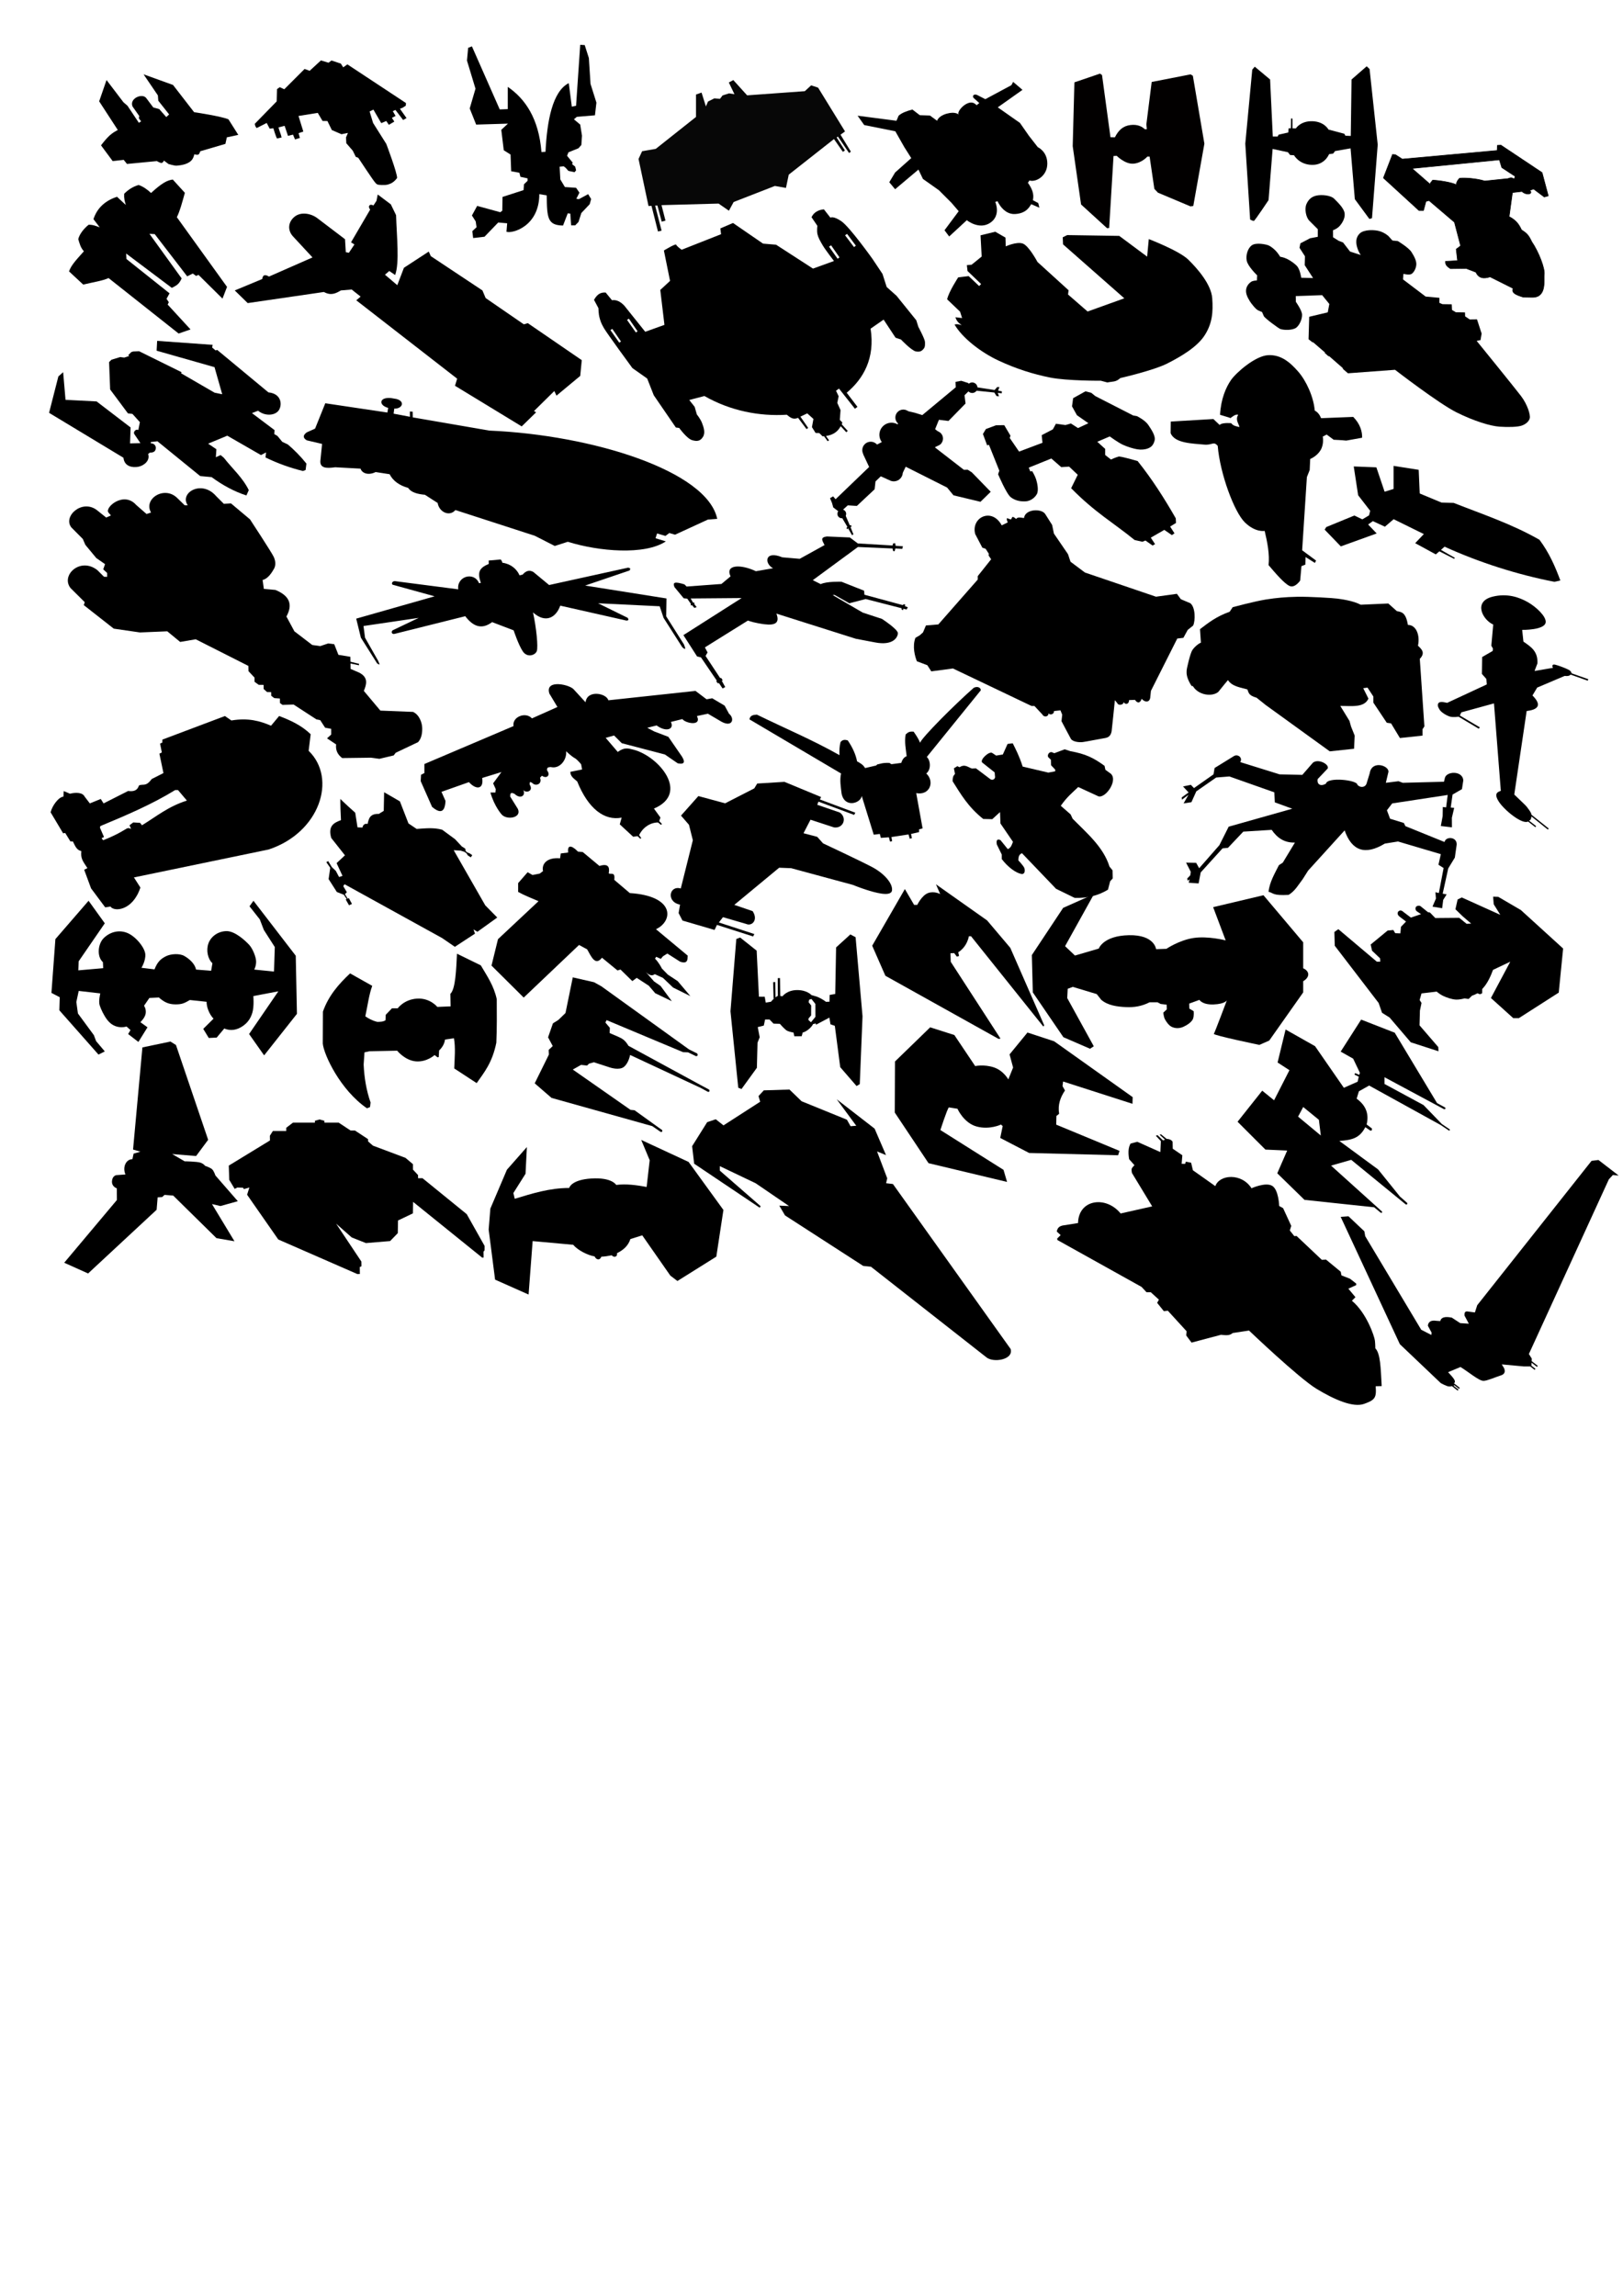 <?xml version="1.0" encoding="UTF-8" standalone="no"?>
<!-- Created with Inkscape (http://www.inkscape.org/) -->

<svg
   xmlns:dc="http://purl.org/dc/elements/1.1/"
   xmlns:cc="http://creativecommons.org/ns#"
   xmlns:rdf="http://www.w3.org/1999/02/22-rdf-syntax-ns#"
   xmlns:svg="http://www.w3.org/2000/svg"
   xmlns="http://www.w3.org/2000/svg"
   xmlns:sodipodi="http://sodipodi.sourceforge.net/DTD/sodipodi-0.dtd"
   xmlns:inkscape="http://www.inkscape.org/namespaces/inkscape"
   width="210mm"
   height="297mm"
   viewBox="0 0 210 297"
   version="1.1"
   id="svg8"
   inkscape:version="0.92.1 r15371"
   sodipodi:docname="ships-shadows.svg">
  <defs
     id="defs2" />
  <sodipodi:namedview
     id="base"
     pagecolor="#ffffff"
     bordercolor="#666666"
     borderopacity="1.0"
     inkscape:pageopacity="0.0"
     inkscape:pageshadow="2"
     inkscape:zoom="0.9899495"
     inkscape:cx="497.1649"
     inkscape:cy="805.81975"
     inkscape:document-units="mm"
     inkscape:current-layer="layer1"
     showgrid="false"
     inkscape:window-width="1680"
     inkscape:window-height="997"
     inkscape:window-x="1912"
     inkscape:window-y="-8"
     inkscape:window-maximized="1" />
  <g
     inkscape:label="Layer 1"
     inkscape:groupmode="layer"
     id="layer1">
    <path
       sodipodi:nodetypes="ccccccccccccccccccccccccccccccccccc"
       inkscape:connector-curvature="0"
       id="path3704"
       d="m 22.231,37.241 -5.91,-4.443 0.037,0.707 5.579,4.442 -0.39,0.711 0.296,0.437 -0.149,0.307 2.957,3.215 -1.537,0.532 -9.067,-7.178 c -0.753,0.353 -1.905,0.515 -3.279,0.845 l -1.837,-1.707 c 0.261,-0.707 0.625,-1.165 1.921,-2.6 -0.447,-0.508 -0.547,-0.98 -0.726,-1.576 0.178,-0.711 0.794,-1.427 1.342,-1.857 0.567,-0.017 0.974,0.172 1.438,0.337 l -0.812,-1.06 c 0.483,-1.522 1.637,-2.446 3.049,-2.895 l 1.139,1.061 c -0.148,-0.47 -0.254,-0.883 -0.216,-1.449 0.486,-0.509 1.174,-0.955 1.872,-1.139 0.589,0.201 1.113,0.571 1.605,1.035 1.419,-1.3 2.084,-1.642 2.814,-1.739 l 1.563,1.716 c -0.38,1.361 -0.659,2.414 -1.038,3.154 l 6.494,9.017 -0.587,1.516 -3.105,-3.072 -0.312,0.138 -0.426,-0.311 -0.725,0.364 -4.201,-5.462 -0.682,-0.037 4.166,5.767 c -0.31,0.663 -0.524,0.863 -1.273,1.222 z"
       style="fill:#000000;fill-opacity:1;stroke:none;stroke-width:0.072px;stroke-linecap:butt;stroke-linejoin:miter;stroke-opacity:1" />
    <path
       style="fill:#000000;fill-opacity:1;stroke:none;stroke-width:0.077px;stroke-linecap:butt;stroke-linejoin:miter;stroke-opacity:1"
       d="m 157.862,53.66 1.258,0.383 c 0.061,0.239 0.564,-0.539 1.094,-0.383 -0.4,0.643 0.037,1.076 0.164,1.587 -0.388,-0.093 -0.797,-0.134 -1.081,-0.506 -0.752,-0.042 -1.286,0.019 -1.491,0.233 l -0.807,-0.766 -5.512,0.328 -0.02,1.488 c 0.496,1.337 2.893,1.349 4.336,1.491 1.061,0.105 1.211,-0.484 1.757,0.166 0.297,3.597 2.134,8.56 3.515,9.902 1.381,1.342 2.558,1.094 2.558,1.094 0.353,1.473 0.659,3.049 0.506,4.431 0.827,0.972 2.066,2.437 2.749,2.708 0.683,0.271 1.34,-0.711 1.34,-0.711 l 0.167,-1.867 0.501,-0.191 0.033,-0.981 1.207,0.756 0.15,-0.301 -1.802,-1.335 0.613,-9.463 0.364,-0.921 0.065,-1.425 c 0,0 0.861,-0.338 1.34,-1.135 0.48,-0.798 0.287,-1.764 0.287,-1.764 l 0.506,-0.26 0.903,0.67 c 0.418,0.035 0.794,0.022 1.628,0.109 l 2.052,-0.369 c 0.033,-0.806 -0.271,-1.816 -1.149,-2.694 l -4.158,0.164 c -0.168,-0.407 -0.402,-0.765 -0.821,-0.985 -0.143,-1.758 -1.096,-3.846 -2.134,-5.033 -1.038,-1.187 -2.209,-2.215 -3.884,-2.134 -1.675,0.081 -4.148,2.257 -4.814,3.214 -0.666,0.957 -1.312,2.466 -1.422,4.5 z"
       id="path4530"
       inkscape:connector-curvature="0"
       sodipodi:nodetypes="cccccccccsczcczcccccccccczcccccccczzzcc" />
    <path
       style="fill:#000000;fill-opacity:1;stroke:none;stroke-width:0.103px;stroke-linecap:butt;stroke-linejoin:miter;stroke-opacity:1"
       d="m 137.546,31.611 -0.039,-0.913 0.581,-0.286 6.733,0.105 3.608,2.683 0.211,-2.271 c 0,0 3.929,1.497 5.119,2.665 1.19,1.168 2.956,3.188 3.09,4.982 0.135,1.794 0.004,3.27 -0.974,4.796 -0.978,1.525 -3.062,2.75 -4.848,3.655 -1.787,0.905 -6.059,1.879 -6.059,1.879 -0.614,0.552 -0.944,0.419 -1.69,0.572 l -0.839,-0.223 c 0,0 -4.356,0.027 -6.546,-0.409 -2.19,-0.436 -4.396,-1.125 -6.701,-2.202 -2.306,-1.077 -4.686,-2.939 -5.688,-4.665 0.367,-0.077 0.543,-0.027 0.929,0.096 -0.53,-0.391 -0.658,-0.598 -0.815,-1.035 l 0.867,0.105 -0.262,-0.827 c -0.123,-0.12 -1.672,-1.595 -1.672,-1.595 0.192,-0.949 1.43,-2.84 1.43,-2.84 l 1.353,-0.164 1.358,1.288 0.254,-0.263 -1.758,-1.685 -0.086,-0.759 0.615,-0.054 1.302,-1.056 -0.147,-2.747 1.905,-0.465 1.319,0.758 0.037,1.136 c 0,0 1.405,-0.644 2.198,-0.366 0.793,0.277 1.905,2.381 1.905,2.381 l 4.029,3.663 -0.073,0.549 2.532,2.201 4.75,-1.708 z"
       id="path4558"
       inkscape:connector-curvature="0"
       sodipodi:nodetypes="cccccczzzzccczzcccccccccccccccccczcccccc" />
    <path
       style="fill:#000000;fill-opacity:1;stroke:none;stroke-width:0.083px;stroke-linecap:butt;stroke-linejoin:miter;stroke-opacity:1"
       d="m 44.184,17.365 0.834,-0.167 -0.25,0.584 0.042,0.751 0.834,0.959 0.392,0.801 0.317,0.117 c 0,0 1.877,2.848 2.138,3.14 0.065,0.072 0.171,0.258 0.385,0.332 0.078,0.027 0.884,0.11 1.314,-0.01 0.43,-0.121 0.804,-0.323 1.189,-0.845 0.03,-0.637 -1.397,-4.411 -1.397,-4.411 l -1.71,-2.711 -0.45,-1.483 0.495,-0.241 1.012,1.748 0.651,-0.275 0.331,0.493 0.709,-0.417 -0.313,-0.486 0.475,-0.245 -0.358,-0.62 0.343,-0.152 0.994,1.296 0.438,-0.248 -0.85,-1.202 0.37,-0.149 0.387,-0.256 0.022,-0.338 -7.579,-5.002 -0.541,0.383 -0.305,-0.48 -1.21,-0.407 -0.386,0.292 -0.98,-0.302 -1.46,1.345 -0.657,-0.24 -2.628,2.628 -0.584,-0.271 -0.356,0.252 -0.04,1.583 -2.844,2.914 c 0.089,0.375 0.115,0.38 0.258,0.538 l 1.293,-0.657 0.384,0.738 0.476,-0.054 c 0,0 0.328,1.12 0.476,1.326 l 0.592,-0.133 c -0.077,-0.406 -0.352,-0.986 -0.394,-1.303 l 0.784,-0.204 0.435,1.298 0.649,-0.158 0.261,0.622 0.628,-0.196 -0.167,-0.613 0.614,-0.21 -0.623,-2.017 2.49,-0.401 0.622,1.047 0.627,0.008 0.574,1.168 z"
       id="path5138"
       inkscape:connector-curvature="0"
       sodipodi:nodetypes="cccccccsszcccccccccccccccccccccccccccccccccccccccccccccccccccc" />
    <path
       style="fill:#000000;fill-opacity:1;stroke:none;stroke-width:0.079px;stroke-linecap:butt;stroke-linejoin:miter;stroke-opacity:1"
       d="m 65.701,14.116 -1.04,0.04 -3.6,-8.16 -0.488,0.194 -0.152,1.646 1.103,3.64 -0.748,2.555 0.833,2.088 4.115,-0.125 -0.863,0.802 0.32,2.64 0.88,0.56 0.08,2.16 1.06,0.19 0.14,0.53 0.92,0.2 v 0.32 l -0.46,0.44 -0.06,0.76 -2.72,0.88 -0.03,1.78 -0.26,0.2 -2.99,-0.82 -0.68,1.24 0.49,0.77 0.11,0.75 -0.55,0.51 0.11,0.89 1.47,-0.17 1.77,-1.84 1.16,0.1 -0.09,1.1 c 0.803,0.258 4.252,-0.732 4.25,-4.87 l 0.96,0.16 c 0.028,2.926 0.105,3.872 2.11,3.9 l 0.61,-1.58 0.33,0.04 0.11,1.52 h 0.52 l 0.43,-0.44 0.37,-1.16 1.08,-1.14 0.186,-0.665 -0.386,-0.635 -1.2,0.65 -0.33,-0.05 0.4,-0.79 -0.43,-0.63 -1.45,-0.1 -0.59,-0.98 -0.09,-1.65 0.52,-0.05 0.233,0.167 0.377,0.423 0.8,0.17 0.2,-0.24 -0.12,-0.48 -0.4,-0.32 0.08,-0.2 -0.73,-0.88 0.18,-0.45 1.3,-0.53 0.37,-0.42 0.08,-1.2 -0.23,-1.44 -0.81,-0.68 0.37,-0.32 2.35,-0.2 0.188,-1.64 -0.762,-2.423 -0.217,-3.348 -0.535,-1.673 -0.581,-0.035 -0.538,7.887 -0.55,0.113 -0.395,-3.043 c -2.103,1.065 -2.808,4.861 -3.01,8.883 l -0.52,0.04 c -0.356,-4.399 -2.127,-6.902 -4.36,-8.44 z"
       id="path5175"
       inkscape:connector-curvature="0"
       sodipodi:nodetypes="cccccccccccccccccccccccccccccccccccccccccccccccccccccccccccccccccccccccccccccccc" />
    <path
       style="fill:#000000;fill-opacity:1;stroke:none;stroke-width:0.074px;stroke-linecap:butt;stroke-linejoin:miter;stroke-opacity:1"
       d="m 12.831,13.108 0.953,-2.753 2.188,2.872 0.521,0.451 1.474,2.209 0.291,-0.185 -0.291,-0.397 0.053,-0.291 -0.874,-1.244 c -0.429,-1.058 1.28,-1.752 1.774,-1.085 l 0.913,1.218 0.774,0.212 0.907,1.032 0.371,-0.344 -1.403,-1.774 -0.053,-0.688 -1.853,-2.726 3.812,1.376 2.726,3.521 c 0,0 3.542,0.527 4.447,0.926 l 1.271,2.012 -1.482,0.318 -0.185,0.847 -3.256,0.953 c 0,0 -0.091,0.343 -0.24,0.425 -0.148,0.082 -0.528,-0.028 -0.528,-0.028 0,0 -0.087,0.532 -0.434,0.852 -0.499,0.459 -1.312,0.575 -1.855,0.615 -0.271,0.02 -1.052,-0.214 -1.052,-0.214 l -0.589,-0.446 c 0,0 -0.102,0.262 -0.279,0.305 -0.177,0.043 -0.635,-0.238 -0.635,-0.238 l -3.865,0.371 -0.424,-0.529 -1.429,0.159 -1.509,-2.038 c 0.95,-1.242 1.397,-1.577 2.171,-1.985 z"
       id="path5203"
       inkscape:connector-curvature="0"
       sodipodi:nodetypes="cccccccccccccccccccccccczcsscczccccccc" />
    <path
       style="fill:#000000;fill-opacity:1;stroke:none;stroke-width:0.1px;stroke-linecap:butt;stroke-linejoin:miter;stroke-opacity:1"
       d="m 129.077,26.039 c 0,0 0.739,1.745 2.28,1.649 1.542,-0.096 1.896,-1.047 2.072,-1.272 l 1.057,0.453 -0.151,-0.604 -0.692,-0.365 c 0.188,-0.796 -0.107,-1.499 -0.642,-2.252 l 0.201,-0.302 c 0.831,0.268 2.306,-0.575 2.31,-2.174 0.003,-1.599 -1.228,-2.128 -1.228,-2.128 l -1.157,-1.484 -1.157,-1.66 -2.868,-2.013 3.195,-2.264 -1.208,-1.031 -0.226,0.428 -3.371,1.811 -1.031,-0.528 c -0.464,-0.225 -0.707,0.128 -0.478,0.377 l 0.73,0.654 -0.352,0.277 c -0.424,-0.468 -0.886,-0.411 -1.38,-0.138 -0.494,0.273 -1.156,1.013 -0.941,1.348 v 0 c 0,0 -0.402,-0.431 -1.526,-0.12 -1.124,0.311 -1.261,0.922 -1.261,0.922 l -0.931,-0.679 -1.308,-0.041 -0.961,-0.733 c -0.721,0.192 -1.379,0.425 -1.781,0.799 l -0.277,0.654 -5.031,-0.654 0.855,1.208 4.025,0.805 1.157,2.038 0.906,1.434 -2.088,1.862 -0.755,1.258 0.755,0.906 3.019,-2.541 0.579,1.208 2.063,1.459 1.635,1.635 0.931,1.082 -1.836,2.465 0.604,0.805 2.289,-2.113 c -0.023,0.015 1.595,1.303 3.026,0.341 1.43,-0.962 0.647,-2.705 0.647,-2.705 z"
       id="path5231"
       inkscape:connector-curvature="0"
       sodipodi:nodetypes="czcccccczcccccccccccczcczcccccccccccccccccccccczcc" />
    <path
       style="opacity:0.97;fill:#000000;fill-opacity:1;stroke:none;stroke-width:0.102px;stroke-linecap:butt;stroke-linejoin:miter;stroke-opacity:1"
       d="m 92.98,26.338 1.333,0.923 0.615,-1.128 5.333,-2.077 1.436,0.256 0.359,-1.718 5.852,-4.604 1.154,1.655 0.263,-0.178 -1.071,-1.68 0.161,-0.119 1.447,2.131 0.232,-0.185 -1.337,-2.187 0.581,-0.425 -3.487,-5.667 -0.898,-0.293 -0.82,0.754 -7.462,0.538 -1.788,-1.974 -0.583,0.308 0.731,1.519 -0.703,-0.108 -0.838,0.269 -0.335,0.441 -0.724,-0.066 -0.824,0.413 -0.269,0.634 -0.564,-1.795 -0.718,0.256 v 2.897 l -5.205,4.128 -1.769,0.308 -0.462,1 1.29,6.089 0.385,-0.027 0.838,3.322 0.472,-0.109 -0.836,-3.24 0.295,-0.011 0.554,2.09 0.489,-0.14 -0.513,-2 z"
       id="path5259"
       inkscape:connector-curvature="0"
       sodipodi:nodetypes="cccccccccccccccccccccccccccccccccccccccccccc" />
    <g
       transform="matrix(0.454,0,0,0.454,70.587,2.541)"
       id="g879">
      <g
         id="g180">
        <circle
           style="fill:#000000;fill-opacity:1;stroke:none;stroke-width:0.265;stroke-opacity:1"
           id="path42"
           cx="84.427"
           cy="140.825"
           r="1.251" />
        <circle
           style="fill:#000000;fill-opacity:1;stroke:none;stroke-width:0.265;stroke-opacity:1"
           id="path48"
           cx="121.599"
           cy="104.883"
           r="1.503" />
        <circle
           style="fill:#000000;fill-opacity:1;stroke:none;stroke-width:0.265;stroke-opacity:1"
           id="path50"
           cx="101.967"
           cy="113.382"
           r="2.272" />
        <circle
           style="fill:#000000;fill-opacity:1;stroke:none;stroke-width:0.265;stroke-opacity:1"
           id="path52"
           cx="92.676"
           cy="122.673"
           r="2.405" />
        <circle
           style="fill:#000000;fill-opacity:1;stroke:none;stroke-width:0.265;stroke-opacity:1"
           id="path54"
           cx="99.248"
           cy="128.993"
           r="2.572" />
        <circle
           style="fill:#000000;fill-opacity:1;stroke:none;stroke-width:0.265;stroke-opacity:1"
           id="path58"
           cx="111.107"
           cy="119.366"
           r="2.172" />
        <circle
           style="fill:#000000;fill-opacity:1;stroke:none;stroke-width:0.265;stroke-opacity:1"
           id="path60"
           cx="98.589"
           cy="118.297"
           r="3.441" />
        <path
           style="fill:#000000;fill-opacity:1;stroke:none;stroke-width:0.265px;stroke-linecap:butt;stroke-linejoin:miter;stroke-opacity:1"
           d="m 90.525,123.834 1.701,3.632 -9.563,9.188 -0.713,-0.823 -0.869,0.535 0.569,1.378 0.347,1.247 1.378,1.052 2.642,4.475 -0.25,0.368 0.233,0.358 0.209,-0.331 1.141,1.98 0.4,-0.215 -0.842,-2.129 0.345,-0.069 -0.188,-0.416 -0.359,0.009 -1.914,-4.443 1.35,-1.233 2.589,0.167 5.061,-4.744 0.251,-2.238 1.503,-1.453 2.215,0.997 4.068,-2.035 0.819,-1.694 11.807,5.939 1.804,2.205 7.698,1.849 2.926,-2.852 -5.383,-5.53 -1.182,-0.761 -1.09,0.026 -8.269,-6.396 1.725,-1.003 0.076,-2.788 -1.729,-1.384 1.085,-2.677 2.716,0.334 4.874,-4.976 -0.295,-2.354 1.525,-1.49 6.973,0.718 0.641,1.019 0.694,0.054 -0.357,-0.972 1.136,0.117 0.044,-0.541 -1.087,-0.234 0.384,-0.983 -0.649,-0.015 -0.738,0.844 -6.792,-1.053 -0.73,-0.954 -1.989,-0.626 -1.63,0.312 0.084,1.534 -9.549,7.929 -2.138,-0.668 -2.339,-0.535 -3.875,5.813 -2.931,2.931 -1.841,0.98 z"
           id="path62"
           inkscape:connector-curvature="0"
           sodipodi:nodetypes="ccccccccccccccccccccccccccccccccccccccccccccccccccccccccccccccccc" />
      </g>
    </g>
    <path
       style="fill:#000000;fill-opacity:1;stroke:none;stroke-width:0.068px;stroke-linecap:butt;stroke-linejoin:miter;stroke-opacity:1"
       d="m 8.171,48.149 -0.619,0.55 -1.203,4.708 9.622,5.808 c 0.129,1.177 1.214,1.301 1.924,1.168 0.71,-0.132 1.564,-0.79 1.271,-1.649 l 0.233,-0.185 c 0.722,0.034 0.755,-0.432 0.763,-0.605 0.006,-0.127 -0.064,-0.557 -0.634,-0.608 -0.059,-0.005 -0.019,-0.148 -0.019,-0.148 l 0.859,-0.103 5.533,4.502 1.478,0.137 c 1.469,1.076 2.968,1.878 4.502,2.371 l 0.309,-0.687 c -0.792,-1.625 -2.146,-2.801 -3.23,-4.192 l -0.412,-0.344 -0.619,0.275 0.069,-1.031 -1.065,-0.722 2.474,-1.031 4.364,2.509 0.653,-0.344 -0.069,0.653 c 1.615,0.787 3.23,1.354 4.845,1.753 l 0.344,-0.137 0.103,-0.825 c -0.802,-1.001 -1.604,-1.796 -2.405,-2.474 l -0.722,-0.344 -0.619,-0.756 -0.412,-0.241 0.034,-0.515 -2.921,-2.199 0.79,-0.309 c 0.948,0.778 2.345,0.626 2.749,-0.172 0.405,-0.798 0.146,-2.054 -1.409,-2.199 l -6.632,-5.498 -0.206,0.069 -0.447,-0.378 0.069,-0.344 -7.182,-0.515 -0.069,1.271 7.491,2.131 0.997,3.505 -0.997,-0.206 -4.33,-2.509 0.069,-0.137 -5.498,-2.715 -0.756,0.034 -0.241,0.069 -0.412,0.412 0.137,0.103 -0.653,0.206 -0.515,-0.069 -1.134,0.344 -0.309,0.309 0.137,3.54 2.302,3.093 0.584,0.069 0.962,1.065 -0.206,1.031 c -0.242,-0.21 -0.708,0.197 -0.515,0.515 l 0.79,1.168 -1.34,0.034 0.069,-2.062 -4.399,-3.368 -4.021,-0.206 z"
       id="path937"
       inkscape:connector-curvature="0"
       sodipodi:nodetypes="cccczccssccccccccccccccccccccccccczccccccccccccccccccccccccccccccccc" />
    <path
       style="fill:#000000;fill-opacity:1;stroke:none;stroke-width:0.079px;stroke-linecap:butt;stroke-linejoin:miter;stroke-opacity:1"
       d="m 40.434,33.303 -5.628,2.475 c -0.413,-0.235 -0.78,-0.339 -0.878,0.319 l -3.552,1.477 1.676,1.636 9.858,-1.437 c 0.938,0.517 1.57,0.169 2.195,-0.2 l 1.397,-0.12 1.157,0.918 -0.559,0.479 13.051,10.138 -0.279,0.918 8.631,5.255 1.866,-1.822 -0.279,-0.16 2.634,-2.594 0.279,0.599 3.073,-2.554 0.2,-2.036 -6.985,-4.789 -0.512,0.154 -4.942,-3.4 -0.414,-0.985 -6.682,-4.438 -0.263,-0.591 -3.214,2.098 -0.857,2.252 -1.596,-1.357 0.559,-0.479 0.758,0.519 c 0.583,-1.593 0.201,-4.98 0.12,-7.743 l -0.678,-1.397 -1.696,-1.277 -0.16,0.818 -0.394,0.603 c -0.495,-0.275 -0.768,0.121 -0.424,0.534 l -2.475,4.231 0.439,0.279 -0.718,1.078 -0.399,-0.08 -0.1,-1.676 -3.572,-2.714 c -0.797,-0.614 -2.113,-0.878 -2.953,-0.2 -0.84,0.679 -0.932,1.726 -0.239,2.514 z"
       id="path965"
       inkscape:connector-curvature="0"
       sodipodi:nodetypes="cccccccccccccccccccccccccccccccccccccccccczcc" />
    <path
       inkscape:connector-curvature="0"
       style="fill:#000000;fill-opacity:1;stroke:#000000;stroke-width:0.08px;stroke-linecap:butt;stroke-linejoin:miter;stroke-opacity:1"
       d="m 194.203,18.783 -0.458,0.029 -0.021,0.658 -12.287,1.116 -0.887,-0.572 -0.372,-0.029 -1.174,3.034 4.594,4.208 h 0.587 l 0.315,-1.174 0.401,-0.114 3.292,2.805 0.801,3.063 -0.572,0.429 0.172,1.488 -1.551,0.086 c -0.003,0.265 -0.043,0.522 0.635,0.945 l 2.032,-0.029 1.259,0.486 c 0.368,0.807 1.034,0.87 1.832,0.601 l 2.977,1.488 c -0.224,0.583 0.31,0.826 1.326,1.14 l 1.182,0.022 c 1.884,-0.01 1.433,-2.261 1.523,-2.984 0.09,-0.723 -0.681,-2.829 -1.627,-4.217 -0.4,-0.846 -0.628,-1.08 -1.317,-1.517 -0.333,-0.74 -0.74,-1.275 -1.603,-1.717 l 0.429,-3.12 1.231,-0.143 c 0.613,0.571 1.524,0.315 1.002,-0.143 l 0.515,-0.172 1.374,1.03 0.515,-0.143 -0.801,-3.005 z m -0.196,1.889 0.311,1.002 1.746,1.145 -0.143,0.343 c -0.327,-0.193 -0.409,-0.2 -0.809,-0.052 l -2.998,0.31 c -1.128,-0.341 -2.575,-0.436 -3.267,-0.357 0,0 -0.42,0.411 -0.414,0.843 -0.568,-0.306 -2.239,-0.566 -3.053,-0.598 -0.321,0.402 -0.345,0.362 -0.287,0.569 l -2.396,-2.088 z"
       id="path1001"
       inkscape:transform-center-x="9.0722419"
       inkscape:transform-center-y="-5.2912549"
       sodipodi:nodetypes="cccccccccccccccccccccccsccccccccccccccccccccccc" />
    <path
       style="fill:#000000;fill-opacity:1;stroke:none;stroke-width:0.092px;stroke-linecap:butt;stroke-linejoin:miter;stroke-opacity:1"
       d="m 127.181,56.146 0.544,1.462 0.236,-0.062 1.341,3.346 -0.158,0.457 c 0,0 1.082,2.565 1.653,2.987 0.571,0.423 1.193,0.549 1.876,0.523 0.683,-0.025 1.245,-0.491 1.492,-0.952 0.247,-0.461 0.052,-1.415 -0.102,-1.899 -0.154,-0.484 -0.511,-1.066 -0.511,-1.066 l -0.244,0.048 -0.197,-0.493 2.923,-1.182 1.281,1.117 1.018,-0.066 1.117,1.051 -0.854,1.741 c 3.108,3.162 5.474,4.466 8.21,6.7 l 1.007,0.228 0.394,-0.162 0.924,0.65 0.323,-0.183 -0.553,-0.835 1.748,-1.006 0.98,0.675 0.34,-0.228 -0.565,-0.878 0.759,-0.467 -0.031,-0.601 c -1.481,-2.585 -3.068,-5.079 -4.932,-7.405 0,0 -1.876,-0.558 -2.43,-0.591 -0.473,0.129 -1.018,0.394 -1.018,0.394 l -0.755,-0.591 v -0.788 l -1.018,-0.92 1.609,-0.69 c 0,0 1.095,0.799 1.696,1.074 0.602,0.275 1.381,0.515 1.872,0.591 0.491,0.076 0.964,0.045 1.378,-0.116 0.414,-0.161 0.689,-0.4 0.855,-1 0.166,-0.601 -0.4,-1.418 -0.812,-2.038 -0.412,-0.62 -1.465,-1.136 -1.465,-1.136 l -0.495,-0.088 -4.901,-2.509 -0.516,-0.421 -0.751,-0.195 -1.596,0.887 -0.145,1.057 0.634,1.145 1.487,1.041 -1.346,0.624 -0.92,-0.591 -0.705,0.202 -1.232,-0.169 -0.394,0.723 -1.445,0.755 0.099,0.985 -3.028,1.14 -1.209,-1.764 0.097,-0.292 -0.807,-1.364 -1.063,0.013 -1.314,0.493 z"
       id="path902"
       inkscape:connector-curvature="0"
       sodipodi:nodetypes="ccccczzzzccccccccccccccccccccccccccczzzzzccccccccccccccccccccccc" />
    <path
       style="fill:#000000;fill-opacity:1;stroke:none;stroke-width:0.106px;stroke-linecap:butt;stroke-linejoin:miter;stroke-opacity:1"
       d="m 177.024,67.851 1.103,1.16 -4.639,1.673 -2.091,-2.167 0.209,-0.333 3.631,-1.492 1.036,0.494 0.865,-0.513 0.152,-0.589 -1.559,-2.015 -0.57,-3.726 2.928,0.114 1.065,3.156 1.16,-0.361 v -2.985 l 3.251,0.513 0.133,3.061 2.833,1.179 1.559,0.038 c 3.74,1.473 7.551,2.733 11.103,4.772 1.266,1.694 2.036,3.471 2.7,5.266 l -0.779,0.171 c -4.826,-0.947 -9.671,-2.488 -14.202,-4.544 l -0.468,0.414 1.798,1.031 -0.086,0.126 -1.913,-0.97 -0.467,0.394 -2.667,-1.452 1.123,-1.175 -3.908,-1.924 -1.131,0.97 -1.559,-0.722 z"
       id="path1062"
       inkscape:connector-curvature="0"
       sodipodi:nodetypes="cccccccccccccccccccccccccccccccccc" />
    <path
       inkscape:connector-curvature="0"
       style="fill:#000000;fill-opacity:1;stroke:none;stroke-width:0.093px;stroke-linecap:butt;stroke-linejoin:miter;stroke-opacity:1"
       d="m 106.605,27.08 c -0.773,0.073 -1.328,0.426 -1.601,1.019 l 0.755,1.115 c 0,0 -0.089,0.646 0.012,1.083 0.1,0.437 0.339,0.867 0.686,1.454 0.346,0.587 1.452,2.014 1.452,2.014 l -2.716,0.983 -4.776,-3.091 -1.686,-0.141 -3.887,-2.669 -1.639,0.702 0.094,0.749 -5.104,2.013 c 0,0 -0.656,-0.468 -0.702,-0.656 -0.047,-0.187 -1.592,0.749 -1.592,0.749 l 0.796,3.933 -1.264,1.171 0.539,4.519 -2.486,0.894 -2.71,-3.384 c -0.452,-0.475 -0.988,-0.797 -1.594,-0.698 l -0.812,-0.994 c -0.811,-0.067 -1.195,0.398 -1.512,0.947 l 0.57,1.066 c 0,0 0.016,0.775 0.138,1.209 0.121,0.434 0.172,0.672 0.562,1.358 0.39,0.686 3.701,5.197 3.701,5.197 l 1.909,1.345 0.853,2.168 2.857,4.168 0.433,0.059 c 0,0 0.988,1.38 1.674,1.58 0.686,0.201 1.075,0.099 1.405,-0.433 0.33,-0.532 0.089,-1.215 -0.117,-1.768 -0.206,-0.553 -0.679,-1.124 -0.679,-1.124 l -0.281,-0.983 -0.702,-0.89 1.963,-0.513 c 3.389,1.935 7.142,2.645 10.657,2.421 0.491,0.407 0.867,0.671 1.458,0.398 l 1.095,1.458 0.217,-0.146 -1.007,-1.463 0.884,-0.422 0.802,0.72 -0.193,1.06 0.468,0.749 0.48,0.018 0.433,0.426 0.181,-0.017 0.47,0.645 0.181,-0.117 -0.398,-0.556 c 0.725,-0.125 1.414,-0.371 1.908,-1.267 l 0.717,0.778 0.193,-0.17 -0.778,-0.855 0.079,-0.234 -0.328,-0.337 0.094,-1.264 -0.421,-0.937 0.176,-0.855 -0.34,-0.714 0.386,-0.281 2.061,2.611 0.328,-0.246 -1.393,-1.826 c 2.164,-1.814 3.688,-4.458 3.091,-8.289 l 1.686,-1.171 1.545,2.341 0.702,0.234 c 0,0 1.365,1.446 1.943,1.545 0.579,0.099 0.779,-0.104 0.983,-0.34 0.205,-0.236 0.188,-0.528 0.177,-0.897 -0.011,-0.37 -0.856,-1.947 -0.856,-1.947 l -0.269,-0.855 -2.552,-3.161 -1.277,-1.139 -0.539,-1.691 -1.309,-1.959 c 0,0 -2.944,-4.131 -4.019,-4.862 -1.075,-0.73 -1.417,-0.459 -1.417,-0.459 z m 2.999,3.177 1.135,1.524 -0.238,0.184 -1.158,-1.526 z m -2.068,1.479 1.085,1.56 -0.244,0.176 -1.108,-1.563 z m -26.164,9.49 1.125,1.634 -0.223,0.149 -1.142,-1.623 z m -2.148,1.319 1.125,1.634 -0.223,0.149 -1.142,-1.623 z"
       id="path1090"
       sodipodi:nodetypes="ccccsccccccccccccccccccccscccccccccccccccccccccccccccccccccccccccccccccccsccccccscccccccccccccccccccccc" />
    <path
       style="fill:#000000;fill-opacity:1;stroke:none;stroke-width:0.063px;stroke-linecap:butt;stroke-linejoin:miter;stroke-opacity:1"
       d="m 162.631,36.287 0.032,-0.666 c 0,0 -1.216,-1.167 -1.351,-1.901 -0.135,-0.735 0.139,-1.619 0.674,-1.994 0.535,-0.374 1.777,-0.13 2.148,0.019 0.187,0.075 0.602,0.348 0.935,0.7 0.327,0.346 0.573,0.77 0.573,0.77 0,0 0.446,0.061 0.896,0.282 0.546,0.268 1.128,0.723 1.329,0.983 0.367,0.473 0.499,1.454 0.499,1.454 l 1.532,0.037 -1.083,-1.67 0.034,-1.147 -0.706,-1.096 0.114,-0.576 1.253,-0.658 0.996,-0.189 0.002,-0.987 -1.096,-1.096 c -0.44,-0.44 -0.639,-1.536 -0.372,-2.148 0.268,-0.612 0.671,-0.967 1.311,-1.105 0.64,-0.138 1.832,-0.051 2.299,0.428 0.468,0.478 1.233,1.19 1.33,1.856 0.098,0.666 -0.356,1.362 -0.698,1.71 -0.342,0.347 -0.805,0.494 -0.805,0.494 l 0.006,0.905 0.728,0.46 0.568,0.217 0.903,1.173 1.399,0.451 c 0,0 -0.235,-0.244 -0.451,-0.903 -0.216,-0.659 -0.237,-1.376 0.316,-1.896 0.553,-0.52 1.934,-0.493 2.618,-0.271 0.683,0.223 1.103,0.634 1.103,0.634 l 0.501,0.559 0.697,0.071 c 0,0 1.387,0.83 1.763,1.415 0.376,0.585 0.681,1.186 0.624,1.688 -0.057,0.502 -0.33,0.977 -0.624,1.155 -0.294,0.178 -1.041,-0.016 -1.041,-0.016 l -0.045,0.722 2.923,2.216 1.782,0.162 -0.005,0.648 0.4,0.174 1.199,0.017 0.037,0.733 0.494,0.296 1.183,0.02 0.019,0.509 0.593,0.399 0.941,-0.014 0.6,1.843 -0.146,0.85 -0.499,0.093 c 0,0 4.895,6.025 5.741,7.137 0.845,1.112 1.238,2.448 1.131,2.874 -0.107,0.426 -0.527,0.78 -1.051,0.956 -0.525,0.176 -1.712,0.218 -2.875,0.133 -1.163,-0.085 -3.224,-0.694 -5.551,-1.85 -2.327,-1.157 -7.954,-5.506 -7.954,-5.506 l -6.093,0.451 -0.707,-0.611 0.1,-0.01 -1.82,-1.59 -0.107,-7.91e-4 -0.509,-0.457 0.089,-0.006 -1.537,-1.326 -0.109,-0.011 -0.497,-0.395 0.083,-2.904 2.401,-0.571 0.204,-1.085 -0.929,-1.142 -3.416,0.12 0.016,0.749 c 0,0 0.781,1.084 0.801,1.648 0.02,0.564 -0.308,1.336 -0.741,1.68 -0.433,0.345 -1.516,0.367 -2.076,0.181 -0.208,-0.069 -2.018,-1.392 -2.141,-1.681 l -0.216,-0.508 -0.499,-0.214 c -0.334,-0.143 -0.942,-0.956 -1.071,-1.163 -0.386,-0.617 -0.555,-1.073 -0.496,-1.534 0.059,-0.461 0.365,-0.803 0.632,-0.993 0.267,-0.19 0.767,-0.181 0.767,-0.181 z"
       id="path1147"
       inkscape:connector-curvature="0"
       sodipodi:nodetypes="cczzsscsscccccccccszzzzzcccccczzzccczzzcccccccccccccccczzzzzccccccccccccccccczzsscsszzcc" />
    <path
       style="fill:#000000;fill-opacity:1;stroke:none;stroke-width:0.064px;stroke-linecap:butt;stroke-linejoin:miter;stroke-opacity:1"
       d="M 9.124,76.072 C 7.828,74.415 10.405,72.014 12.609,73.765 l 0.847,0.847 0.405,0.012 v -0.503 l -0.503,-0.466 0.233,-0.675 -1.129,-0.786 -1.424,-1.718 -0.319,-0.749 -1.485,-1.497 c -1.126,-1.418 1.383,-3.729 3.326,-2.222 l 1.178,0.945 0.614,-0.27 -0.319,-0.381 c -0.526,-0.638 1.966,-2.809 3.584,-0.982 l 1.35,1.178 0.577,-0.196 c -1.039,-1.78 1.769,-3.546 3.425,-1.841 l 0.933,0.908 h 0.393 c -1.126,-1.597 1.795,-3.374 3.682,-1.178 l 0.982,0.982 0.933,-0.049 2.455,2.062 c 0,0 2.79,4.251 3.069,4.848 0.278,0.597 0.263,1.153 0.037,1.547 -0.227,0.394 -0.73,1.276 -1.473,1.448 l 0.16,1.154 1.497,0.135 c 2.005,0.822 2.195,2.027 1.424,3.437 l 1.031,1.915 2.308,1.767 1.031,0.147 1.031,-0.344 0.786,0.098 0.54,1.375 1.543,0.252 0.015,0.641 1.111,0.267 -0.015,0.19 -1.089,-0.23 0.006,0.697 1.129,0.491 c 1.175,0.613 0.964,1.47 0.589,2.357 l 2.141,2.55 4.228,0.168 c 0.842,0.385 1.158,1.436 1.181,2.025 0.024,0.589 -0.043,1.355 -0.529,1.886 l -2.897,1.375 -0.257,0.343 -1.854,0.442 -1.08,-0.147 -3.731,0.049 c -0.66,-0.49 -0.865,-1.093 -0.786,-1.767 l -1.178,-0.786 0.54,-0.491 v -0.736 l -0.786,-0.147 -0.638,-0.982 -0.491,-0.098 -2.946,-1.915 -1.447,0.04 -0.32,-0.237 -0.012,-0.586 -0.725,-0.052 -0.393,-0.295 -0.017,-0.485 -0.523,-0.006 -0.442,-0.393 -0.006,-0.531 -0.633,-0.009 -0.54,-0.393 -2.41e-4,-0.54 -0.785,-0.835 -0.012,-0.679 -6.813,-3.445 -2.013,0.344 -1.669,-1.375 -3.535,0.147 -3.388,-0.491 -3.879,-3.044 0.123,-0.381 z"
       id="path1796"
       inkscape:connector-curvature="0"
       sodipodi:nodetypes="ccccccccccccccccccccccccczzcccccccccccccccccccczcccccccccccccccccccccccccccccccccccc" />
    <path
       style="fill:#000000;fill-opacity:1;stroke:none;stroke-width:0.07px;stroke-linecap:butt;stroke-linejoin:miter;stroke-opacity:1"
       d="m 39.688,55.935 c -0.462,0.342 -0.555,0.684 0,1.027 l 1.986,0.467 -0.203,2.018 c -0.185,1.157 0.767,1.159 1.898,1.001 l 3.281,0.178 c 0.195,0.614 1.023,0.905 1.954,0.441 l 1.805,0.28 c 0.468,0.905 1.305,1.466 2.409,1.773 0.389,0.615 1.287,0.806 2.162,0.888 l 1.647,1.061 c 0.2,1.204 1.55,1.807 2.297,0.914 l 10.266,3.325 2.593,1.322 1.686,-0.543 c 4.038,1.264 9.967,1.754 12.686,-0.051 l -1.337,-0.405 0.203,-0.621 1.081,0.324 0.5,-0.378 0.743,0.216 4.243,-1.954 1.214,-0.099 C 91.492,60.923 76.67,56.273 63.303,55.703 l -9.895,-1.706 -0.016,-0.736 -0.358,-0.027 0.008,0.682 -2.112,-0.401 0.083,-0.655 c 1.019,0.049 1.462,-0.923 0.292,-1.243 l -0.702,-0.121 c -1.589,-0.158 -1.63,0.95 -0.378,1.268 l -0.101,0.604 -8.035,-1.2 -1.319,3.28 z"
       id="path1824"
       inkscape:connector-curvature="0"
       sodipodi:nodetypes="ccccccccccccccccccccccccccccccccccccc" />
    <path
       style="fill:#000000;fill-opacity:1;stroke:none;stroke-width:0.128px;stroke-linecap:butt;stroke-linejoin:miter;stroke-opacity:1"
       d="m 85.356,78.431 0.501,1.498 2.422,3.8 c 0.47,0.41 0.444,0.221 0.219,-0.359 l -2.298,-3.637 0.037,-2.312 -10.524,-1.67 5.74,-1.948 c 0.216,-0.308 -0.004,-0.327 -0.191,-0.365 l -10.211,2.244 -2.018,-1.67 c -0.494,-0.307 -0.966,-0.201 -1.414,0.326 l -0.395,0.091 c -0.358,-0.824 -1.138,-1.488 -2.233,-1.632 0,0 0.022,-0.142 -0.205,-0.422 l -1.558,0.142 0.014,0.432 c -1.279,0.541 -1.485,1.111 -1.027,2.455 l -0.234,0.042 c -0.626,-1.54 -2.905,-0.914 -2.689,0.793 L 51.082,75.177 c -0.341,-0.009 -0.486,0.376 -0.261,0.47 l 5.41,1.496 -10.141,2.888 0.603,2.461 2.103,3.331 c 0.397,0.257 0.358,0.184 0.14,-0.323 l -1.705,-3.003 -0.197,-1.513 7.141,-1.053 -3.373,1.61 c -0.246,0.204 -0.089,0.565 0.278,0.452 l 9.118,-2.277 c 0.96,1.251 2.057,1.824 3.479,0.765 l 2.784,1.064 c 0,0 0.598,1.827 1.174,2.706 0.575,0.879 1.618,0.516 1.817,-0.013 0.199,-0.529 -0.057,-3.054 -0.487,-5.01 1.638,1.461 2.976,0.662 3.526,-0.877 l 8.535,1.924 c 0.277,0.012 0.371,-0.086 0.185,-0.352 l -3.827,-1.879 z"
       id="path1852"
       inkscape:connector-curvature="0"
       sodipodi:nodetypes="cccccccccccccsccccccccccccccccccccczzcccccc" />
    <path
       style="fill:#000000;fill-opacity:1;stroke:none;stroke-width:0.111px;stroke-linecap:butt;stroke-linejoin:miter;stroke-opacity:1"
       d="m 88.465,77.399 0.453,0.043 0.474,0.672 -0.035,0.203 0.193,-0.019 0.294,0.341 0.298,-0.095 -0.301,-0.386 0.008,-0.182 -0.189,-0.038 -0.291,-0.515 6.593,-0.055 -7.537,4.797 1.771,2.759 0.503,0.12 2.032,2.985 -0.038,0.159 0.246,0.257 0.05,-0.127 0.505,0.744 0.343,-0.179 -0.461,-0.842 0.156,0.013 -0.19,-0.318 -0.177,-0.04 -1.874,-2.841 0.26,-0.448 -0.343,-0.659 5.567,-3.469 c 0.777,0.308 2.102,0.475 2.102,0.475 1.482,0.189 2.03,-0.204 1.581,-1.374 l 10.278,3.255 2.484,0.471 c 2.375,0.461 2.959,-0.692 2.955,-1.199 -0.004,-0.507 -2.056,-1.842 -2.056,-1.842 l -2.484,-0.814 -3.897,-2.27 0.254,-0.015 1.903,1.077 2.113,-0.55 4.642,1.189 0.015,0.198 0.197,0.045 0.026,-0.177 0.413,0.105 0.163,-0.289 -0.405,-0.169 0.097,-0.137 -0.195,-0.105 -0.163,0.126 -4.95,-1.34 -0.044,-0.524 -2.921,-1.156 c 0,0 -1.924,-0.073 -2.687,0.309 l -1.028,-0.514 5.839,-4.291 4.474,0.192 0.082,0.329 0.19,0.032 0.097,-0.364 0.895,0.058 0.082,-0.341 -0.944,-0.061 -0.051,-0.328 -0.259,0.007 -0.091,0.283 -4.486,-0.265 -1.032,-0.775 -2.955,-0.128 c -0.964,0.112 -0.592,0.553 -0.321,1.113 l -3.212,1.777 -2.248,-0.193 c -2.319,-0.954 -2.349,0.825 -1.199,1.413 l -2.227,0.385 c -1.923,-0.919 -4.019,-0.888 -3.276,0.664 l -1.178,0.985 -4.509,0.331 -0.282,-0.28 c -1.219,-0.365 -1.554,-0.309 -1.289,0.353 z"
       id="path1880"
       inkscape:connector-curvature="0"
       sodipodi:nodetypes="cccccccccccccccccccccccccccccsccczcccccccccccccccccccccccccccccccccccccccccccccc"
       inkscape:transform-center-x="21.916101"
       inkscape:transform-center-y="13.096207" />
    <path
       style="fill:#000000;fill-opacity:1;stroke:none;stroke-width:0.135px;stroke-linecap:butt;stroke-linejoin:miter;stroke-opacity:1"
       d="m 167.208,104.62 -2.257,-0.821 -0.068,-1.299 -5.813,-2.052 -1.71,0.137 -2.571,1.791 -0.632,1.4 -1.012,0.157 0.628,-1.111 -0.837,0.629 -0.033,-0.293 0.889,-0.641 -0.72,-0.776 1.018,-0.209 0.398,0.422 2.53,-1.778 0.137,-0.821 2.499,-1.542 c 0.498,-0.313 1.18,0.207 0.819,0.777 l 5.093,1.585 2.941,0.068 1.368,-1.573 c 0.699,-0.571 2.156,0.214 1.915,0.752 l -1.299,1.368 c -0.128,0.756 0.468,0.957 1.074,0.589 0.196,-0.903 4.084,-0.466 4.065,0.142 0.342,0.409 1.005,0.38 1.187,-0.15 l 0.41,-1.334 c 0.253,-1.71 2.459,-1.019 2.428,-0.205 l -0.342,1.436 1.641,-0.205 0.547,0.205 5.335,-0.137 0.103,-0.438 c 0.147,-0.944 2.33,-1.045 2.394,0.274 l -0.171,1.122 -1.214,0.701 -0.239,1.676 0.445,0.051 -0.297,1.276 0.007,1.238 -1.436,-0.171 0.237,-1.29 0.02,-1.172 0.427,0.051 0.205,-1.607 -7.181,1.094 -0.684,0.889 0.41,1.094 1.778,0.547 0.205,0.41 5.061,2.052 c 0.169,-0.767 1.63,-0.693 1.573,0.342 l -0.239,1.676 -0.855,1.402 -0.718,3.266 0.513,0.086 -0.445,0.718 -0.137,1.077 -1.248,-0.205 0.445,-1.043 -0.068,-0.821 0.445,0.103 0.616,-3.232 -0.667,-0.427 0.308,-1.368 -5.54,-1.641 -1.71,0.274 c -2.564,1.556 -4.275,0.929 -5.198,-1.71 l -4.719,5.198 -0.694,1.094 c -0.559,0.734 -1.017,1.565 -1.837,2.052 -2.066,0.113 -1.934,-0.232 -2.599,-0.41 0.154,-1.248 0.748,-2.251 1.347,-3.436 l 0.5,-0.326 1.573,-2.599 c -1.357,0.054 -2.296,-0.602 -3.009,-1.641 l -3.674,0.229 -1.983,2.096 -0.703,0.068 -2.825,3.114 -0.273,1.424 -1.279,-0.093 0.113,-0.45 -0.237,0.197 -0.072,-0.289 0.394,-0.407 0.072,-0.456 -0.611,-1.194 1.303,0.024 0.391,0.701 2.615,-2.982 1.204,-2.394 z"
       id="path4984"
       inkscape:connector-curvature="0"
       sodipodi:nodetypes="cccccccccccccccccccccccccccccccccccccccccccccccccccccccccccccccccccccccccccccccccccccccccccccc" />
    <path
       style="fill:#000000;fill-opacity:1;stroke:none;stroke-width:0.11px;stroke-linecap:butt;stroke-linejoin:miter;stroke-opacity:1"
       d="m 138.528,105.355 0.262,0.564 c 1.803,1.831 3.977,3.636 4.767,6.19 l 0.391,0.474 0.028,1.055 -0.334,0.367 -0.279,1.087 c -1.225,0.749 -2.651,1.128 -4.322,1.06 l -2.398,-1.171 -4.406,-4.601 c -0.411,0.146 -0.466,0.518 -0.474,0.92 0,0 0.683,0.716 0.781,1.004 0.098,0.288 0.089,0.833 -0.39,0.753 -0.653,-0.109 -1.709,-0.826 -2.537,-1.924 v -0.586 l -0.641,-1.31 c -0.113,-0.683 0.146,-0.684 0.474,-0.558 l 0.948,1.171 c 0.463,-0.21 0.523,-0.598 0.669,-0.948 l -1.617,-2.37 -0.056,-1.478 -1.004,0.92 -1.171,-0.028 c -1.978,-1.576 -2.913,-3.232 -3.959,-4.88 -0.003,-0.685 0.169,-0.756 0.307,-0.948 l -0.139,-0.725 0.446,-0.279 0.279,0.139 c 0.698,-0.448 1.097,-5.3e-4 1.589,0.167 l 0.541,-0.023 1.902,1.433 c 0.327,0.148 0.636,-0.1 0.555,-0.435 l -0.042,-0.474 -1.617,-1.283 c -0.316,-0.373 0.939,-1.513 1.31,-1.227 l 0.502,0.335 0.864,-0.139 0.613,-1.366 0.669,-0.084 c 0.418,0.844 0.829,1.597 1.283,3.011 l 3.318,0.781 0.892,-0.167 v -0.223 l -0.53,-0.558 -0.028,-0.725 -0.307,-0.285 c -0.262,-0.306 0.148,-0.866 0.53,-0.641 l 0.223,0.089 1.338,-0.502 0.736,0.24 c 1.969,0.354 2.994,0.854 4.423,1.895 l 0.112,0.514 0.725,0.53 c 0.943,0.937 -0.87,3.4 -1.757,2.844 l -2.482,-1.143 c -0.737,0.705 -1.452,1.267 -2.259,2.426 z"
       id="path5564"
       inkscape:connector-curvature="0"
       sodipodi:nodetypes="ccccccccccczscccccccccccccccccccccccccccccccccccccccccccc" />
    <path
       style="fill:#000000;fill-opacity:1;stroke:none;stroke-width:0.065px;stroke-linecap:butt;stroke-linejoin:miter;stroke-opacity:1"
       d="m 121.411,80.78 -1.604,0.132 -0.379,0.9 -0.42,0.373 -0.56,0.327 c -0.43,1.121 -0.057,2.423 0.187,3.033 l 1.353,0.513 0.513,0.793 2.8,-0.373 10.173,4.853 h 0.373 l 1.016,1.087 c 0.231,0.442 0.845,0.294 0.793,-0.14 0.264,0.316 0.793,0.053 0.711,-0.294 l 0.84,-0.093 0.233,0.56 -0.093,0.84 c 0,0 1.11,2.12 1.213,2.287 0.244,0.392 1.079,0.478 1.54,0.42 0.461,-0.058 2.393,-0.446 2.847,-0.513 0.454,-0.067 0.774,-0.271 0.887,-0.887 0.033,-0.178 0.42,-4.013 0.42,-4.013 l 0.285,0.335 c 0.181,0.459 0.918,0.228 0.843,-0.123 0.147,0.373 0.694,0.384 0.708,-0.228 l 0.766,-0.03 c 0.281,0.417 0.635,0.509 0.87,-0.137 0.449,0.52 1.02,0.453 1.101,-0.143 l 0.093,-0.887 3.407,-6.766 0.793,-0.093 0.56,-1.027 0.7,-0.56 c 0.304,-0.618 0.304,-2.403 -0.373,-2.893 l -1.213,-0.513 -0.513,-0.7 -2.707,0.373 -9.193,-3.127 -1.867,-1.4 -0.327,-0.98 -1.82,-2.66 -0.233,-1.12 -0.887,-1.4 c -0.46,-0.751 -2.6,-0.688 -2.753,0.513 -0.419,-0.066 -0.854,-0.155 -1.017,0.12 -0.642,-0.585 -0.49,-0.019 -0.676,0.05 -0.285,0.013 -0.766,-0.519 -0.412,0.396 l -0.775,0.379 c -1.27,-2.373 -4.004,-1.032 -3.432,1.122 l 0.924,1.765 0.429,0.148 0.412,0.643 -0.033,0.214 0.33,0.495 -1.732,2.178 v 0.445 z"
       id="path5592"
       inkscape:connector-curvature="0"
       sodipodi:nodetypes="cccccccccccccccccszzscccccccccccccccccccccccccccccccccccc" />
    <path
       style="fill:#000000;fill-opacity:1;stroke:none;stroke-width:0.078px;stroke-linecap:butt;stroke-linejoin:miter;stroke-opacity:1"
       d="m 155.386,83.136 -0.119,-1.74 c 1.07,-0.816 2.102,-1.644 3.837,-2.255 l 0.396,-0.593 c 0,0 2.877,-0.768 4.272,-0.989 1.395,-0.221 2.529,-0.324 4.074,-0.356 1.546,-0.032 4.689,0.164 5.182,0.237 0.493,0.073 1.958,0.239 3.046,0.791 l 3.56,-0.158 1.108,0.989 c 0.572,0.105 1.159,0.138 1.424,1.78 1.078,-0.008 1.597,1.344 1.305,2.69 0.491,0.464 0.982,0.928 0.237,1.701 l 0.593,8.742 -0.237,0.356 v 0.831 l -2.927,0.316 -1.147,-1.899 -0.554,-0.079 -1.741,-2.61 v -0.791 l -0.752,-1.147 -0.554,0.079 0.672,1.345 c -0.541,1.212 -2.197,0.939 -3.639,0.949 l 1.187,1.938 0.198,0.712 0.475,1.187 -0.079,1.701 -3.145,0.336 -8.287,-5.993 -1.187,-0.949 c -1.092,-0.303 -1.01,-0.695 -1.187,-1.068 -0.843,-0.26 -1.95,-0.35 -2.512,-1.207 0,0 -0.724,0.855 -1.246,1.523 -0.763,0.649 -2.518,0.467 -3.262,-0.697 -0.104,-0.164 -0.13,0.049 -0.242,-0.134 -0.858,-1.384 -0.602,-2.008 -0.428,-2.768 0.174,-0.761 0.317,-1.228 0.475,-1.622 0.157,-0.394 0.785,-0.98 1.203,-1.147 z"
       id="path5620"
       inkscape:connector-curvature="0"
       sodipodi:nodetypes="cccczzzccccccccccccccccccccccccccccsszzc" />
    <path
       style="fill:#000000;fill-opacity:1;stroke:none;stroke-width:0.066px;stroke-linecap:butt;stroke-linejoin:miter;stroke-opacity:1"
       d="m 96.973,93.063 c 0.085,-0.494 0.424,-0.582 0.961,-0.615 3.565,1.748 7.154,3.244 10.691,5.243 -0.028,-0.544 -0.025,-1.098 0.134,-1.704 0.197,-0.192 0.4,-0.378 0.935,-0.2 0.618,0.902 1.025,1.804 1.203,2.706 0.383,0.214 0.775,0.411 1.036,0.869 l 1.437,-0.334 0.134,-0.134 c 0.444,-0.087 0.664,-0.229 1.57,-0.2 l 0.267,0.167 1.27,-0.167 c 0.123,-0.355 0.291,-0.711 0.702,-0.869 -0.107,-0.926 -0.299,-1.839 -0.134,-2.806 0.237,-0.187 0.375,-0.434 1.036,-0.367 0.335,0.479 0.653,0.958 0.835,1.437 0.211,-0.671 4.528,-4.992 6.949,-7.116 0.573,-0.266 0.945,0.07 0.902,0.334 l -6.982,8.619 c 0.501,0.465 0.582,1.612 -0.067,2.138 1.116,1.04 0.473,2.875 -1.303,2.539 l 0.827,4.569 -0.459,0.109 v 0.367 l -1.036,0.234 0.109,0.551 -0.276,0.067 -0.159,-0.551 -2.213,0.334 0.092,0.535 -0.276,0.059 -0.142,-0.56 -1.044,0.075 -0.134,-0.509 -0.785,0.1 -1.553,-5.011 c -0.123,0.941 -2.209,1.611 -2.606,-0.301 -0.104,-0.885 -0.264,-1.781 -0.067,-2.606 z"
       id="path5648"
       inkscape:connector-curvature="0"
       sodipodi:nodetypes="ccccccccccccccccccccccccccccccccccccccc" />
    <path
       style="fill:#000000;fill-opacity:1;stroke:none;stroke-width:0.073px;stroke-linecap:butt;stroke-linejoin:miter;stroke-opacity:1"
       d="m 29.103,92.631 -8.092,3.049 -0.015,0.387 -0.285,0.126 0.228,1.148 -0.314,0.157 0.523,2.512 -1.522,0.771 c -0.764,1.054 -1.103,0.578 -1.646,0.834 -0.254,0.762 -0.816,0.778 -1.41,0.714 l -3.167,1.605 -0.366,-0.576 -1.413,0.576 -0.68,-0.89 c -0.261,-0.548 -1.183,-0.547 -1.891,-0.364 l -0.806,-0.341 -0.039,0.717 c -0.63,0.054 -1.446,1.156 -1.66,2.028 l 1.622,2.721 0.262,-0.052 0.68,1.099 h 0.314 c 0.346,0.67 0.467,1.088 1.099,1.256 -0.097,0.909 0.125,1.209 0.785,2.198 l -0.419,0.209 0.89,2.407 1.832,2.459 0.68,-0.105 c 0.48,0.72 2.894,0.535 3.873,-2.46 l -0.837,-1.308 17.426,-3.611 c 6.609,-2.173 8.893,-9.175 5.181,-12.769 l 0.262,-2.146 c -1.183,-1.141 -2.606,-1.801 -4.082,-2.355 l -1.047,1.256 c -1.403,-0.61 -2.944,-1.047 -5.128,-0.68 z m -6.437,9.577 h 0.366 l 1.151,1.361 c -2.427,0.762 -3.967,2.07 -5.809,3.192 l -0.253,-0.314 -0.877,-0.052 -0.489,0.363 0.206,0.474 c -0.724,-0.334 -0.335,0.163 -3.611,1.465 l -0.209,-0.262 0.314,-0.157 -0.523,-1.204 0.052,-0.209 c 3.365,-1.398 6.704,-2.824 9.681,-4.658 z"
       id="path5676"
       inkscape:connector-curvature="0"
       sodipodi:nodetypes="ccccccccccccccccccccccccccccccccccccccccccccccccccc" />
    <path
       style="fill:#000000;fill-opacity:1;stroke:none;stroke-width:0.121px;stroke-linecap:butt;stroke-linejoin:miter;stroke-opacity:1"
       d="m 54.911,98.839 v 1.171 l -0.434,0.217 -0.043,0.824 1.474,3.339 c 0.985,0.823 1.662,0.81 1.734,-0.781 l -0.52,-1.171 3.556,-1.258 c 0.92,1.03 1.946,0.949 1.711,-0.537 l 2.495,-0.764 -1.077,1.458 0.34,0.753 -0.043,0.434 h -0.65 c 0.528,1.853 1.474,2.862 1.474,2.862 0.669,0.729 2.606,0.427 2.081,-0.737 l -0.997,-1.604 c 0.015,-0.301 -0.006,-0.64 0.564,-0.347 0.764,0.733 1.496,0.232 1.127,-0.52 0.283,0.47 1.408,0.217 0.824,-0.694 0.029,-0.169 -0.077,-0.499 0.374,-0.169 0.429,0.448 1.302,0.099 0.97,-0.698 l 0.252,-0.264 c 0.614,0.449 1.163,-0.076 0.658,-0.69 -0.044,-0.464 0.25,-0.396 0.477,-0.434 1.162,0.296 2.107,-0.936 1.995,-2.038 0,0 0.717,0.674 1.084,0.867 0.368,0.193 0.856,0.82 0.856,0.82 l 0.125,0.667 -1.522,0.306 c 0.003,0.624 0.505,0.89 0.888,1.242 1.423,3.53 3.51,5.114 5.751,4.68 l -0.244,0.87 1.734,1.604 0.564,-0.076 0.364,0.34 0.113,-0.102 -0.271,-0.369 c 0.494,-1.015 1.45,-1.63 2.435,-1.641 l 0.407,0.314 0.108,-0.119 c -0.134,-0.141 -0.14,-0.175 -0.352,-0.369 l 0.161,-0.463 -0.84,-1.159 c 4.677,-1.982 0.62,-6.761 -2.619,-7.612 -0.75,-0.195 -1.209,-0.335 -2.064,0.284 l -1.561,-1.821 1.084,-0.304 0.997,0.997 5.579,1.459 1.663,1.143 c 0.894,0.18 0.985,-0.186 0.52,-0.911 l -1.734,-2.515 -1.821,-0.694 -0.911,-0.477 1.214,-0.304 c 1.213,0.9 2.323,0.522 1.843,-0.455 l 1.496,-0.369 c 0.337,0.53 2.54,0.998 1.875,-0.39 l 1.42,-0.304 1.474,0.867 c 1.698,1.11 2.056,-0.241 1.257,-0.867 l -0.564,-1.041 -1.604,-0.954 -0.737,0.13 -1.431,-1.084 -11.274,1.214 c -0.269,-0.946 -2.772,-1.376 -2.949,0.26 l -1.474,-1.604 c -0.457,-0.688 -3.839,-1.445 -3.209,0.477 l 1.041,1.734 -3.296,1.474 c -0.806,-0.899 -2.586,-0.209 -2.385,0.997 z"
       id="path5707"
       inkscape:connector-curvature="0"
       sodipodi:nodetypes="cccccccccccccccccccccccccczccccccccccccccccccccccccccccccccccccccccccccccc" />
    <path
       style="fill:#000000;fill-opacity:1;stroke:none;stroke-width:0.097px;stroke-linecap:butt;stroke-linejoin:miter;stroke-opacity:1"
       d="m 47.562,106.597 c 0.152,-0.67 0.277,-1.349 1.451,-1.304 l 0.64,-0.394 0.049,-2.411 2.042,1.181 1.107,2.854 1.058,0.713 c 1.082,-0.067 2.152,-0.21 3.296,0.098 l 1.671,1.225 0.88,0.944 0.441,0.279 0.057,0.328 0.216,0.17 0.289,0.112 0.348,0.237 -0.191,0.283 -0.38,-0.248 -0.174,-0.27 -0.254,-0.182 -0.496,-0.168 -0.907,-0.054 4.084,7.134 1.55,1.574 -2.567,1.843 -0.51,-0.303 0.199,0.544 -2.608,1.704 -1.648,-1.132 -12.62,-6.962 -0.172,0.246 0.467,0.787 -0.246,0.249 0.354,0.582 0.146,-0.071 0.406,0.753 -0.378,0.175 -0.429,-0.747 0.127,-0.062 -0.375,-0.555 -0.901,-0.355 -1.065,-1.667 0.209,-1.464 -0.504,-0.726 0.24,-0.141 0.467,0.769 0.523,0.504 0.418,0.787 0.443,-0.148 -0.763,-1.648 1.082,-1.009 -1.771,-2.239 c -0.461,-1.562 0.348,-1.981 1.255,-2.312 0,0 -0.148,-2.903 -0.049,-2.731 0.098,0.172 1.894,1.771 1.894,1.771 l 0.295,1.894 0.64,0.025 c 0.14,-0.645 0.664,-0.467 0.664,-0.467 z"
       id="path5735"
       inkscape:connector-curvature="0"
       sodipodi:nodetypes="cccccccccccccccccccccccccccccccccccccccccccccccccccccccccc" />
    <path
       style="fill:#000000;fill-opacity:1;stroke:none;stroke-width:0.119px;stroke-linecap:butt;stroke-linejoin:miter;stroke-opacity:1"
       d="m 74.922,122.246 1.049,0.57 c 0.548,0.976 1.062,2.184 1.918,1.079 l 2.008,1.649 0.39,-0.12 1.529,1.499 0.57,-0.42 1.561,1.016 0.833,0.971 2.148,1.032 -1.457,-1.973 -0.843,-0.584 -1.336,-1.525 c 0.477,0.594 0.955,0.942 1.432,0.583 l 1.061,0.49 1.306,1.244 2.24,1.11 -1.642,-1.941 -1.276,-0.842 -0.778,-0.798 c 0,0 -0.347,-0.731 -0.881,-1.27 l 0.15,-0.24 0.6,0.27 0.27,-0.33 0.57,-0.36 1.649,1.049 c 1.052,0.368 0.954,-0.348 0.989,-0.779 l -4.107,-3.417 c 2.217,-1.024 2.54,-4.293 -3.387,-4.676 l -2.008,-1.709 c 0.144,-1.111 -0.435,-0.655 -0.719,-0.839 0.161,-0.846 -0.085,-1.309 -1.199,-0.959 l -2.158,-1.798 -0.629,-0.06 c -0.452,-0.487 -1.417,-1.223 -1.259,0.12 l -0.959,0.12 -0.09,0.629 c -1.781,-0.152 -2.403,0.791 -2.206,1.655 l -0.432,0.324 -0.929,0.18 -0.629,-0.36 -1.229,1.409 v 1.139 c 0.818,0.461 1.748,0.81 2.638,1.199 l -5.246,4.916 -0.839,3.417 4.167,4.137 z"
       id="path874"
       inkscape:connector-curvature="0"
       sodipodi:nodetypes="cccccccccccccccccccccccccccccccccccccccccccccccc" />
    <path
       style="fill:#000000;fill-opacity:1;stroke:none;stroke-width:0.095px;stroke-linecap:butt;stroke-linejoin:miter;stroke-opacity:1"
       d="m 194.192,102.311 -0.886,-11.315 -4.226,1.159 -0.187,0.409 2.59,1.534 -0.153,0.17 -2.607,-1.551 c 0,0 -0.695,0.116 -1.125,-0.017 -0.43,-0.133 -1.089,-0.52 -1.312,-0.869 -0.223,-0.349 -0.354,-0.65 -0.136,-0.903 0.218,-0.253 1.091,0 1.091,0 l 5.138,-2.388 -0.068,-0.716 -0.571,-0.645 0.034,-2.181 1.363,-0.784 0.034,-0.307 -0.209,-0.375 0.245,-2.737 c -1.345,-0.593 -2.658,-2.971 -0.067,-3.608 1.888,-0.465 3.43,0.083 4.516,0.696 1.086,0.612 2.419,1.849 2.339,2.62 -0.106,1.033 -3.042,0.984 -3.042,0.984 l 0.163,1.516 c 1.026,0.708 1.876,1.264 1.814,2.812 l -0.375,0.988 2.386,-0.409 c 0,0 -0.125,-0.21 -0.068,-0.307 0.057,-0.096 0.082,-0.147 0.341,-0.102 0.259,0.045 1.779,0.583 1.977,0.818 0.198,0.235 0.143,0.295 0.143,0.295 l 2.185,0.772 -0.094,0.184 -2.197,-0.781 c -0.203,0.2 -0.477,0.204 -0.771,0.166 l -3.561,1.511 -0.613,1.022 c 1.435,1.422 0.441,1.863 -0.75,2.011 l -1.602,10.803 c 0,0 0.958,0.931 1.346,1.295 0.388,0.364 0.977,1.232 0.852,1.295 l 2.261,1.808 -0.119,0.136 -2.125,-1.706 c -0.018,0.405 -0.154,0.499 -0.307,0.545 l 0.92,0.716 -0.102,0.136 -0.937,-0.733 c -0.753,0.418 -3.04,-1.439 -3.766,-2.539 -0.726,-1.1 -0.16,-1.291 0.239,-1.431 z"
       id="path902-8"
       inkscape:connector-curvature="0"
       sodipodi:nodetypes="ccccccczzzcccccccccszsccccczzzccccccccczcccccccczcc" />
    <path
       style="fill:#000000;fill-opacity:1;stroke:none;stroke-width:0.124px;stroke-linecap:butt;stroke-linejoin:miter;stroke-opacity:1"
       d="m 88.116,105.512 2.246,-2.527 3.463,0.936 3.775,-1.934 0.374,-0.624 3.526,-0.218 4.743,1.966 -0.156,0.312 4.587,1.716 -0.156,0.281 -4.618,-1.716 -0.156,0.406 2.902,0.998 c 0.976,0.636 0.537,2.072 -0.718,1.934 l -3.058,-0.998 -0.905,1.747 1.778,0.468 0.749,0.842 c 0,0 4.799,2.251 6.334,3.058 1.535,0.807 2.704,2.106 2.59,3.027 -0.115,0.92 -2.367,0.225 -3.276,-0.062 -0.909,-0.288 -1.81,-0.655 -1.81,-0.655 l -7.956,-2.153 -1.56,-0.062 -5.803,4.805 2.371,0.811 c 0.764,1.16 -0.104,1.994 -0.842,1.654 l -2.995,-0.874 -0.53,0.686 4.587,1.498 -0.156,0.312 -4.678,-1.495 -0.312,0.653 -4.152,-1.217 -0.499,-0.967 0.187,-1.092 c -1.816,-0.342 -1.416,-2.529 0.094,-2.09 l 1.56,-6.24 -0.499,-1.997 z"
       id="path938"
       inkscape:connector-curvature="0"
       sodipodi:nodetypes="cccccccccccccccccczzzccccccccccccccccccc" />
    <path
       style="fill:#000000;fill-opacity:1;stroke:none;stroke-width:0.101px;stroke-linecap:butt;stroke-linejoin:miter;stroke-opacity:1"
       d="m 11.461,116.528 2.097,2.916 -3.376,4.91 -0.051,1.176 3.223,-0.281 -0.038,-0.78 c -0.803,-0.705 -0.661,-2.338 0.09,-3.095 0.75,-0.756 1.892,-1.138 3.018,-0.703 1.126,0.434 2.325,1.929 2.379,2.788 0.053,0.859 -0.499,1.739 -0.499,1.739 l 1.688,0.205 c 0.387,-0.986 0.799,-1.349 1.458,-1.688 0.659,-0.339 1.785,-0.393 2.391,-0.051 0.606,0.342 1.378,0.988 1.522,1.765 l 1.957,0.153 0.166,-0.972 c -0.617,-0.575 -0.822,-1.683 -0.524,-2.545 0.298,-0.861 1.179,-1.579 2.315,-1.611 1.136,-0.033 2.517,1.288 2.967,1.777 0.45,0.489 0.878,1.546 0.895,2.136 0.017,0.59 -0.243,1.061 -0.243,1.061 l 2.558,0.256 0.102,-3.171 -1.414,-2.205 -0.529,-1.376 -1.33,-1.688 0.512,-0.716 5.473,7.11 0.153,7.519 -4.246,5.371 -1.944,-2.762 3.785,-5.524 -3.235,0.614 c 0,0 0.117,1.328 -0.128,2.148 -0.245,0.821 -0.666,1.356 -1.304,1.777 -0.638,0.421 -1.469,0.648 -2.327,0.269 l -0.985,1.176 -1.023,0.051 -0.716,-1.176 1.33,-1.317 c -0.6,-0.64 -0.903,-1.559 -0.895,-2.187 l -2.165,-0.23 c -0.672,0.378 -0.963,0.573 -1.882,0.564 -0.919,-0.009 -1.478,-0.319 -2.127,-0.891 l -1.23,0.059 -0.691,1.01 c 0,0 0.292,0.382 0.217,0.972 -0.075,0.589 -0.691,1.151 -0.691,1.151 l 0.921,0.665 -1.176,1.893 -1.33,-1.023 0.307,-0.512 -0.512,-0.46 c 0,0 -0.47,0.166 -1.074,0.051 -0.604,-0.115 -1.065,-0.439 -1.458,-0.959 -0.393,-0.52 -0.781,-1.315 -0.946,-1.841 -0.166,-0.527 0.077,-1.535 0.077,-1.535 l -2.788,-0.32 -0.307,1.432 0.205,1.483 2.064,2.807 0.289,0.773 1.125,1.33 -0.818,0.409 -5.064,-5.729 0.051,-1.688 -1.074,-0.563 0.512,-6.957 z"
       id="path1745"
       inkscape:connector-curvature="0"
       sodipodi:nodetypes="cccccczzzcczzccczzzzccccccccccccczzccccccczccczcccccczzzccccccccccccc" />
    <path
       style="fill:#000000;fill-opacity:1;stroke:none;stroke-width:0.1px;stroke-linecap:butt;stroke-linejoin:miter;stroke-opacity:1"
       d="m 59.129,123.379 c -0.103,1.996 -0.175,4.551 -0.86,5.197 l 0.036,1.613 -1.72,0.072 c 0,0 -0.932,-1.174 -2.616,-1.075 -1.685,0.099 -2.509,1.254 -2.509,1.254 h -0.744 l -0.815,0.851 -0.018,0.69 c -0.311,0.214 -0.695,0.209 -1.075,0.215 -0.655,-0.168 -1.123,-0.43 -1.541,-0.717 0.29,-1.331 0.479,-2.823 0.896,-3.943 l -2.867,-1.613 c -1.475,1.383 -2.796,2.9 -3.513,4.946 l -0.018,4.14 c 0.143,1.45 2.262,5.999 5.717,8.369 l 0.394,-0.161 0.072,-0.591 c -0.555,-1.585 -0.818,-3.229 -0.896,-4.91 l 0.108,-1.577 0.645,-0.143 3.584,-0.072 c 0,0 1.011,1.268 2.428,1.38 1.418,0.112 2.41,-0.815 2.41,-0.815 l 0.394,0.296 0.143,-0.036 0.054,-0.86 c 0.42,-0.383 0.7,-0.902 0.762,-1.407 l 1.156,-0.17 c 0.22,1.268 0.085,2.594 0.036,3.907 l 2.903,1.9 c 0.981,-1.399 2.023,-2.639 2.545,-5.233 0.082,-1.875 0.066,-3.751 0.054,-5.627 -0.388,-1.784 -1.269,-3.011 -2.061,-4.373 z"
       id="path1773"
       inkscape:connector-curvature="0"
       sodipodi:nodetypes="cccczccccccccccccccccczcccccccccccc" />
    <path
       inkscape:connector-curvature="0"
       style="fill:#000000;fill-opacity:1;stroke:none;stroke-width:0.078px;stroke-linecap:butt;stroke-linejoin:miter;stroke-opacity:1"
       d="m 110.031,120.882 -1.849,1.681 -0.112,6.023 -0.722,0.127 -0.023,0.876 -0.454,0.012 c -0.259,-0.22 -0.957,-0.631 -1.358,-0.721 l -0.524,-0.155 c 0,0 -0.549,-0.651 -1.862,-0.644 -1.314,0.006 -1.891,0.812 -1.891,0.812 l -0.28,-0.056 -0.031,-2.305 -0.292,0.007 0.015,2.298 c -0.13,0.047 -0.216,0.123 -0.308,0.196 l -0.028,-1.989 -0.28,0.016 0.063,2.185 c -0.184,0.146 -0.244,0.238 -0.343,0.348 l -0.672,0.112 -0.133,-0.758 -0.75,-0.006 -0.293,-5.958 -2.134,-1.697 -0.499,0.184 -0.756,9.356 1.008,9.888 0.42,0.168 1.989,-2.745 0.084,-3.249 0.28,-0.7 -0.252,-1.316 0.784,-0.196 0.168,-0.784 0.572,-0.003 0.521,0.536 0.816,0.023 c 0,0 0.649,0.756 0.949,0.901 0.3,0.146 0.816,0.229 0.816,0.229 l 0.114,0.484 0.944,-0.01 0.135,-0.481 c 0.447,-0.083 1.134,-0.642 1.34,-1.09 l 0.349,-0.084 0.028,0.168 1.734,-0.922 0.14,0.867 0.563,0.195 0.7,5.35 2.113,2.442 0.415,-0.249 0.357,-8.776 -0.896,-10.224 z m -5.038,8.351 0.504,0.637 0.007,1.681 -0.574,0.697 -0.322,-0.287 0.007,-0.2 0.336,-0.403 0.007,-1.282 -0.333,-0.427 0.067,-0.315 z"
       id="path1801"
       sodipodi:nodetypes="cccccccccccccccccccccccccccccccccccccsccccccccccccccccccccccccccc" />
    <path
       style="fill:#000000;fill-opacity:1;stroke:none;stroke-width:0.095px;stroke-linecap:butt;stroke-linejoin:miter;stroke-opacity:1"
       d="m 112.854,122.343 1.705,3.888 14.648,8.167 0.246,-0.038 -6.437,-9.936 -0.036,-1.105 0.479,-0.02 0.351,0.457 0.283,-0.086 -0.108,-0.475 c 0.483,-0.312 1.137,-0.918 1.384,-2.078 h 0.273 l 9.352,11.68 0.119,-0.149 -4.391,-10.03 -3.001,-3.547 -6.616,-4.672 0.546,1.262 c 0,0 -0.775,-0.428 -1.577,-0.126 -0.802,0.302 -1.39,1.525 -1.39,1.525 h -0.409 l -1.194,-2.046 z"
       id="path930"
       inkscape:connector-curvature="0"
       sodipodi:nodetypes="cccccccccccccccccczcccc" />
    <path
       style="fill:#000000;fill-opacity:1;stroke:none;stroke-width:0.063px;stroke-linecap:butt;stroke-linejoin:miter;stroke-opacity:1"
       d="m 18.167,148.99 -0.951,-0.28 1.209,-13.209 3.627,-0.761 0.716,0.448 4.164,12.264 -1.559,2.099 -3.097,-0.258 1.612,0.94 c 0,0 1.625,0.022 2.06,0.179 0.435,0.157 0.582,0.403 0.582,0.403 0,0 0.691,0.229 0.922,0.453 0.231,0.225 0.422,0.801 0.422,0.801 l 2.897,3.324 -2.249,0.627 -1.095,-0.255 2.91,4.812 -2.328,-0.403 -5.597,-5.507 -1.119,-0.09 -0.313,0.28 -0.582,0.034 -0.134,1.612 -8.866,8.239 -3.09,-1.388 6.817,-8.116 -0.011,-1.511 c 0,0 -0.657,-0.194 -0.627,-0.896 0.03,-0.702 0.537,-0.806 0.537,-0.806 l 1.209,-0.09 c 0,0 -0.335,-0.674 -0.011,-1.354 0.324,-0.681 0.907,-0.616 0.907,-0.616 l 0.157,-0.728 z"
       id="path952"
       inkscape:connector-curvature="0"
       sodipodi:nodetypes="ccccccccczczccccccccccccccczcczccc" />
    <path
       style="fill:#000000;fill-opacity:1;stroke:none;stroke-width:0.071px;stroke-linecap:butt;stroke-linejoin:miter;stroke-opacity:1"
       d="m 29.602,150.789 0.059,1.842 0.702,1.169 0.351,-0.175 0.731,0.029 0.117,0.175 0.702,-0.205 -0.292,0.935 4.034,5.788 10.232,4.473 0.325,-0.009 -0.01,-0.901 0.213,-0.096 -0.01,-0.616 -3.266,-4.899 2.017,1.783 1.842,0.731 3.128,-0.263 0.994,-1.023 0.029,-1.637 1.927,-0.922 0.026,-1.485 8.932,7.209 0.186,-0.009 -0.011,-0.764 0.139,-0.164 0.005,-0.574 -2.313,-4.111 -5.719,-4.649 -0.574,-0.003 -0.01,-0.407 -0.653,-0.704 -7.94e-4,-0.699 -0.965,-0.819 -4.21,-1.579 -0.637,-0.554 -0.007,-0.294 -1.69,-1.113 -0.561,0.002 -1.549,-1.023 h -1.842 l -0.009,-0.239 -0.61,-0.17 -0.61,0.17 v 0.239 h -2.836 l -0.877,0.673 v 0.409 h -1.725 l -0.387,0.612 0.009,0.616 z"
       id="path974"
       inkscape:connector-curvature="0"
       sodipodi:nodetypes="cccccccccccccccccccccccccccccccccccccccccccccccccccc" />
    <path
       style="fill:#000000;fill-opacity:1;stroke:none;stroke-width:0.107px;stroke-linecap:butt;stroke-linejoin:miter;stroke-opacity:1"
       d="m 138.151,127.916 -0.062,1.199 3.435,6.238 -0.483,0.319 -3.45,-1.495 -3.956,-5.794 -0.125,-4.829 4.05,-6.106 3.988,-1.776 -3.738,6.729 1.277,1.215 3.084,-0.903 c 0,0 0.562,-1.659 3.894,-1.729 3.332,-0.07 3.52,1.807 3.52,1.807 l 1.34,-0.047 c 0,0 1.651,-1.124 3.52,-1.402 1.87,-0.278 4.143,0.312 4.143,0.312 l -1.62,-4.299 6.511,-1.542 5.14,6.09 v 3.364 c 0,0 0.646,0.237 0.654,0.779 0.008,0.542 -0.654,0.888 -0.654,0.888 v 1.449 l -4.393,6.231 -1.277,0.561 c 0,0 -6.012,-1.246 -5.888,-1.433 0.125,-0.187 1.682,-4.33 1.682,-4.33 0,0 -0.248,0.473 -1.713,0.53 -1.465,0.057 -1.838,-0.592 -1.838,-0.592 l -1.324,0.483 0.016,0.639 0.561,0.343 c 0,0 0.074,0.622 -0.093,1.012 -0.167,0.391 -0.739,0.789 -1.246,1.012 -0.508,0.224 -1.003,0.212 -1.433,0.031 -0.43,-0.181 -0.754,-0.665 -0.935,-0.997 -0.181,-0.332 -0.218,-0.872 -0.218,-0.872 l 0.452,-0.421 -0.016,-0.607 -0.779,-0.093 -0.405,-0.218 h -1.028 c -1.001,0.508 -1.977,0.679 -3.084,0.623 -1.108,-0.056 -2.336,-0.213 -3.178,-0.95 l -0.576,-0.732 -3.1,-0.935 z"
       id="path996"
       inkscape:connector-curvature="0"
       sodipodi:nodetypes="cccccccccccczcczccccczcccccczcccczzzzcccccczcccc" />
    <path
       style="fill:#000000;fill-opacity:1;stroke:none;stroke-width:0.102px;stroke-linecap:butt;stroke-linejoin:miter;stroke-opacity:1"
       d="m 172.654,120.567 0.052,1.781 5.677,7.406 0.439,1.265 0.981,0.619 2.735,3.2 3.587,1.161 -0.026,-0.542 -2.426,-2.813 0.052,-1.91 0.206,-0.981 -0.244,-0.386 0.244,-0.853 1.961,-0.232 c 0,0 0.417,0.359 0.832,0.555 0.415,0.196 1.151,0.463 1.677,0.477 0.527,0.015 1.103,-0.155 1.103,-0.155 l 0.516,0.077 0.458,-0.439 c 0.24,-0.065 0.466,-0.181 0.697,-0.303 0.285,0.148 0.352,0.159 0.6,-0.006 l 0.013,-0.548 c 0.675,-0.688 1.096,-1.672 1.394,-2.471 l 2.232,-1.058 -2.503,4.697 2.89,2.606 h 0.723 l 5.161,-3.303 0.568,-5.703 -5.471,-4.981 -2.916,-1.703 -0.671,-0.026 0.077,0.981 0.852,1.368 -4.981,-2.245 -0.542,0.258 -0.284,1.265 0.955,0.929 1.084,0.929 -0.594,0.026 -0.955,-0.774 -3.097,0.026 -0.686,-0.709 -0.255,-0.044 -0.903,-0.726 c -0.156,-0.181 -0.529,-0.118 -0.639,0.021 -0.111,0.139 -0.12,0.408 0.083,0.58 l 0.56,0.379 -1.319,0.442 -1.028,-0.78 c -0.201,-0.192 -0.46,-0.17 -0.601,0.003 -0.141,0.174 -0.115,0.441 0.169,0.654 l 0.833,0.64 -0.653,0.674 -0.077,0.852 -0.671,-0.026 -0.241,-0.41 -0.739,0.074 -2.194,1.806 0.181,0.8 1.032,0.981 0.026,0.439 h -0.439 l -4.981,-4.206 z"
       id="path1018"
       inkscape:connector-curvature="0"
       sodipodi:nodetypes="cccccccccccccczzccccccccccccccccccccccccccccczcccczcccccccccccccc" />
    <path
       style="fill:#000000;fill-opacity:1;stroke:none;stroke-width:0.09px;stroke-linecap:butt;stroke-linejoin:miter;stroke-opacity:1"
       d="m 70.915,134.195 0.629,-1.808 0.708,-0.446 0.917,-0.891 0.943,-4.612 2.752,0.629 0.943,0.524 11.34,8.163 1.075,0.538 c 0.094,0.224 0.062,0.307 -0.151,0.347 l -1.048,-0.504 -0.642,-0.022 -9.893,-4.145 -0.157,0.314 0.577,0.681 -0.026,0.681 1.101,0.472 c 0.455,0.218 0.854,0.364 1.337,1.179 l 9.46,5.143 0.989,0.531 c 0.078,0.221 0.01,0.29 -0.157,0.282 l -1.022,-0.55 -9.061,-4.226 c 0,0 -0.18,1.03 -0.786,1.533 -0.606,0.503 -1.808,0.092 -1.808,0.092 l -2.097,-0.681 -0.629,0.183 -0.25,0.244 -0.772,-0.086 -1.074,0.603 7.469,5.215 0.524,0.052 2.503,1.802 1.068,0.763 c 0.057,0.168 -0.002,0.267 -0.19,0.239 l -1.094,-0.753 -13.031,-3.649 -2.175,-1.887 1.834,-3.721 -0.026,-0.603 0.524,-0.498 z"
       id="path1040"
       inkscape:connector-curvature="0"
       sodipodi:nodetypes="ccccccccccccccccccccccczcccccccccccccccccc" />
    <path
       style="fill:#020000;fill-opacity:1;stroke:none;stroke-width:0.084px;stroke-linecap:butt;stroke-linejoin:miter;stroke-opacity:1"
       d="m 139.017,10.653 3.317,-1.13 0.257,0.186 1.094,8.045 0.571,0.01 c 0.471,-0.94 1.079,-1.479 2.015,-1.59 0.935,-0.111 1.504,0.207 1.861,0.548 l 0.258,-0.012 -0.061,-0.627 0.688,-5.479 5.037,-0.983 0.29,0.185 1.492,8.783 -1.437,8.059 -0.369,0.049 -4.201,-1.769 -0.467,-0.491 -0.614,-4.177 h -0.295 c 0,0 -0.711,0.828 -1.792,0.914 -1.082,0.086 -2.174,-1.018 -2.174,-1.018 l -0.408,0.03 -0.565,9.312 -0.27,0.025 -3.366,-3.071 -1.081,-7.543 z"
       id="path1062-4"
       inkscape:connector-curvature="0"
       sodipodi:nodetypes="ccccczccccccccccccczccccccc" />
    <path
       style="fill:#000000;fill-opacity:1;stroke:none;stroke-width:0.122px;stroke-linecap:butt;stroke-linejoin:miter;stroke-opacity:1"
       d="m 115.802,137.321 4.555,-4.42 3.127,0.997 2.695,4.016 c 0,0 1.14,-0.248 2.399,0.162 1.259,0.41 1.887,1.563 1.887,1.563 l 0.62,-1.536 -0.458,-1.698 2.318,-2.83 3.45,1.132 10.162,7.224 -0.027,0.863 -8.976,-2.884 -0.074,0.595 0.317,0.564 c -0.587,0.876 -0.952,1.839 -0.755,3.019 l -0.353,0.28 -0.025,1.122 8.194,3.396 -0.189,0.566 -11.509,-0.296 -3.74,-1.944 0.317,-1.533 -0.219,-0.2 c 0,0 -1.474,0.71 -3.15,0.254 -1.676,-0.456 -2.481,-2.297 -2.481,-2.297 l -1.117,-0.176 c -0.243,0.281 -1.092,2.931 -1.092,2.931 l 8.167,5.148 0.458,1.563 -10.162,-2.426 -4.367,-6.55 z"
       id="path1084"
       inkscape:connector-curvature="0"
       sodipodi:nodetypes="cccczccccccccccccccccccczcccccccc" />
    <path
       style="fill:#000000;fill-opacity:1;stroke:none;stroke-width:0.132px;stroke-linecap:butt;stroke-linejoin:miter;stroke-opacity:1"
       d="m 176.12,131.901 -2.651,4.143 1.615,0.911 0.87,1.823 -0.071,0.269 -0.514,-0.209 c -0.075,0.023 -0.123,0.103 -0.09,0.193 l 0.531,0.258 -0.148,0.648 -1.781,0.787 -3.728,-5.385 -3.811,-2.154 -1.035,4.267 1.533,0.994 -1.988,3.894 -1.533,-1.243 -3.19,4.018 3.604,3.604 2.816,0.124 -1.284,2.941 3.521,3.438 9.016,0.96 0.843,0.697 c 0.116,0.057 0.244,-0.005 0.165,-0.153 l -6.586,-5.936 2.61,-0.746 7.042,5.758 c 0.14,0.071 0.264,-0.017 0.195,-0.187 l -0.93,-0.818 -2.827,-3.509 -5.013,-3.687 c 1.622,-0.123 2.615,-0.342 3.355,-1.781 l 0.644,0.437 c 0.176,0.058 0.233,-0.051 0.214,-0.266 l -0.685,-0.524 c 0.287,-1.19 0.053,-2.358 -1.292,-3.334 l 0.29,-0.953 1.325,-0.746 9.274,5.115 1.04,0.699 c 0.136,0.009 0.17,-0.042 0.105,-0.149 l -1.017,-0.694 -2.361,-2.444 -5.054,-2.734 v -0.87 l 7.698,4.132 c 0.163,0.055 0.304,-0.128 0.081,-0.255 l -0.977,-0.528 -5.477,-9.107 z m -7.498,11.309 2.03,1.657 0.248,2.03 -2.941,-2.444 z"
       id="path1106"
       inkscape:connector-curvature="0"
       sodipodi:nodetypes="ccccccccccccccccccccccccccccccccccccccccccccccccccccccc" />
    <path
       style="fill:#000000;fill-opacity:1;stroke:none;stroke-width:0.123px;stroke-linecap:butt;stroke-linejoin:miter;stroke-opacity:1"
       d="m 66.425,154.338 0.175,0.744 c 2.258,-0.683 4.504,-1.397 7.046,-1.4 0,0 0.234,-1.065 2.888,-1.225 2.654,-0.161 3.195,0.832 3.195,0.832 1.313,-0.163 2.626,0.022 3.939,0.263 l 0.394,-3.457 -1.094,-2.626 6.127,2.845 4.508,6.214 -0.919,6.039 -5.033,3.151 -0.919,-0.7 -3.632,-5.208 -1.532,0.481 c -0.305,0.935 -1.001,1.47 -1.74,1.827 0,0 0.089,0.32 -0.177,0.438 -0.266,0.118 -0.502,-0.164 -0.502,-0.164 -0.39,0.083 -0.871,0.16 -1.346,0.186 0,0 -0.123,0.371 -0.423,0.34 -0.3,-0.03 -0.445,-0.383 -0.445,-0.383 -0.898,-0.14 -2.209,-0.819 -2.765,-1.5 l -5.252,-0.481 -0.525,6.915 -4.333,-1.926 -0.832,-6.477 0.219,-2.713 2.144,-5.033 2.582,-2.932 -0.175,3.457 z"
       id="path1616"
       inkscape:connector-curvature="0"
       sodipodi:nodetypes="ccczcccccccccccczcczccccccccccc" />
    <path
       style="fill:#000000;fill-opacity:1;stroke:none;stroke-width:0.099px;stroke-linecap:butt;stroke-linejoin:miter;stroke-opacity:1"
       d="m 164.338,10.284 -1.982,-1.656 -0.326,0.376 -0.903,9.585 0.627,9.811 c 0,0 0.364,0.201 0.489,0.176 0.125,-0.025 1.894,-2.685 1.894,-2.685 l 0.527,-6.624 1.982,0.427 0.28,0.361 0.508,0.03 c 0,0 0.654,1.214 2.326,1.246 1.672,0.031 2.205,-1.386 2.205,-1.386 l 0.537,-0.078 0.241,-0.323 2.007,-0.351 0.552,6.574 1.882,2.559 0.339,-0.1 0.74,-9.51 -1.054,-9.786 -0.376,-0.351 -1.957,1.706 -0.1,7.302 -0.698,-0.03 -0.131,-0.246 -2.057,-0.551 c 0,0 -0.526,-1.027 -2.07,-1.077 -1.545,-0.05 -2.145,0.927 -2.145,0.927 l -0.439,-0.007 -0.006,-1.212 c -0.036,-0.11 -0.15,-0.107 -0.183,-0.01 l -0.012,1.213 -0.306,0.012 -0.034,0.531 -1.26,0.288 -0.12,0.239 h -0.627 z"
       id="path1644"
       inkscape:connector-curvature="0"
       sodipodi:nodetypes="ccccccccccczccccccccccccccczccccccccccc" />
    <path
       inkscape:connector-curvature="0"
       style="fill:#000000;fill-opacity:1;stroke:none;stroke-width:0.097px;stroke-linecap:butt;stroke-linejoin:miter;stroke-opacity:1"
       d="m 206.826,150.063 -0.896,0.112 -14.792,18.676 -0.299,0.934 -0.859,-0.112 c -0.299,-0.061 -0.532,-0.008 -0.486,0.523 l 0.56,1.046 -1.121,-0.075 -1.083,-0.71 c -0.941,-0.189 -1.399,-0.01 -1.494,0.448 l -0.523,-0.037 c -0.662,-0.102 -1.019,0.115 -1.083,0.635 l 0.486,0.896 -0.037,0.299 -1.307,-0.672 -7.246,-12.102 -0.112,-0.635 -2.054,-1.942 -1.009,0.075 7.657,16.472 5.304,5.042 c 0,0 0.705,0.381 0.989,0.419 0.283,0.037 0.435,-0.041 0.435,-0.041 l 0.748,0.583 0.103,-0.133 -0.595,-0.464 0.027,-0.13 0.642,0.501 0.103,-0.133 -0.778,-0.607 c 0,0 0.178,0.007 0.133,-0.286 -0.045,-0.293 -0.873,-1.129 -0.873,-1.129 l 1.606,-0.672 c 0.996,0.598 2.393,1.809 2.988,1.793 0.43,0.009 1.569,-0.498 2.353,-0.747 0.356,-0.159 0.49,-0.439 0.299,-0.897 l -0.299,-0.486 2.839,0.262 h 0.849 l 0.57,0.445 0.103,-0.133 -0.519,-0.405 0.018,-0.389 0.696,0.543 0.103,-0.133 -0.79,-0.616 0.015,-0.322 -0.373,-0.598 10.347,-22.598 0.523,-0.56 0.747,0.075 z"
       id="path1672"
       sodipodi:nodetypes="ccccccccccccccccccccczcccccccczccccccccccccccccccccc" />
    <path
       style="fill:#000000;fill-opacity:1;stroke:none;stroke-width:0.069px;stroke-linecap:butt;stroke-linejoin:miter;stroke-opacity:1"
       d="m 89.554,148.277 0.263,2.266 8.479,5.692 0.125,-0.191 -5.284,-4.605 v -0.58 l 4.638,2.214 4.322,2.951 -1.265,-0.058 0.738,1.265 10.119,6.535 1.001,0.105 14.915,11.7 c 0.868,0.762 3.566,0.358 3.162,-1.054 l -15.231,-21.345 -0.883,-0.105 0.145,-0.632 -1.318,-3.478 1.16,0.474 -1.476,-3.426 -4.901,-3.795 2.53,3.426 -0.738,0.058 -0.474,-0.844 -5.863,-2.385 -1.568,-1.515 -3.32,0.105 -0.685,0.737 0.211,0.737 -4.743,3.057 -1.001,-0.79 -1.107,0.369 z"
       id="path1713"
       inkscape:connector-curvature="0"
       sodipodi:nodetypes="ccccccccccccccccccccccccccccccccc" />
    <path
       style="fill:#000000;fill-opacity:1;stroke:none;stroke-width:0.073px;stroke-linecap:butt;stroke-linejoin:miter;stroke-opacity:1"
       d="m 136.735,159.322 c 0.095,-0.541 0.397,-0.693 0.734,-0.78 l 2.02,-0.321 c 0.057,-3.082 3.616,-3.573 5.508,-1.239 l 4.085,-0.918 -2.616,-4.315 c 0,0 -0.09,-0.37 -0.034,-0.551 0.056,-0.18 0.356,-0.459 0.356,-0.459 l -0.688,-0.78 c -0.124,-0.747 -0.148,-1.455 0.184,-2.02 l 0.872,-0.23 2.983,1.331 0.063,-1.423 -0.651,-0.694 0.219,-0.075 0.712,0.681 0.263,-0.093 -0.704,-0.644 0.19,-0.047 0.711,0.581 c 0.344,0.02 0.676,0.144 0.783,0.394 l 0.017,0.884 1.242,0.849 -0.092,1.102 0.448,0.011 0.103,-0.287 0.677,0.138 0.229,0.975 2.903,2.054 c 0.53,-1.523 3.396,-1.736 4.682,0.275 0,0 1.805,-0.822 2.662,-0.321 0.857,0.501 0.918,2.616 0.918,2.616 l 0.505,0.275 1.056,2.295 -0.184,0.597 0.585,0.734 0.282,-0.03 3.275,3.094 0.539,-0.034 1.905,1.572 0.092,0.47 1.125,0.445 0.786,0.62 v 0.195 l -1.016,0.462 0.918,1.102 -0.459,0.459 c 1.913,1.591 2.922,4.63 2.978,5.172 0.056,0.542 0.051,0.979 0.051,0.979 0.679,0.693 0.694,2.617 0.826,4.888 l -0.78,0.023 c 0.121,1.487 -0.088,1.78 -1.503,2.283 -1.415,0.503 -3.834,-0.545 -6.151,-1.951 -2.317,-1.406 -8.732,-7.539 -8.732,-7.539 l -2.111,0.321 c -0.43,0.389 -0.98,0.276 -1.515,0.229 l -3.81,1.01 -0.688,-0.918 0.046,-0.551 -2.433,-2.662 -0.505,0.069 -0.872,-1.079 0.23,-0.413 -1.056,-0.964 h -0.551 l -0.643,-0.688 -10.878,-6.059 -0.046,-0.184 0.459,-0.459 z"
       id="path1741"
       inkscape:connector-curvature="0"
       sodipodi:nodetypes="cccccczccccccccccccccccccccccczcccccccccccccccczccczzccccccccccccccccc" />
  </g>
</svg>
